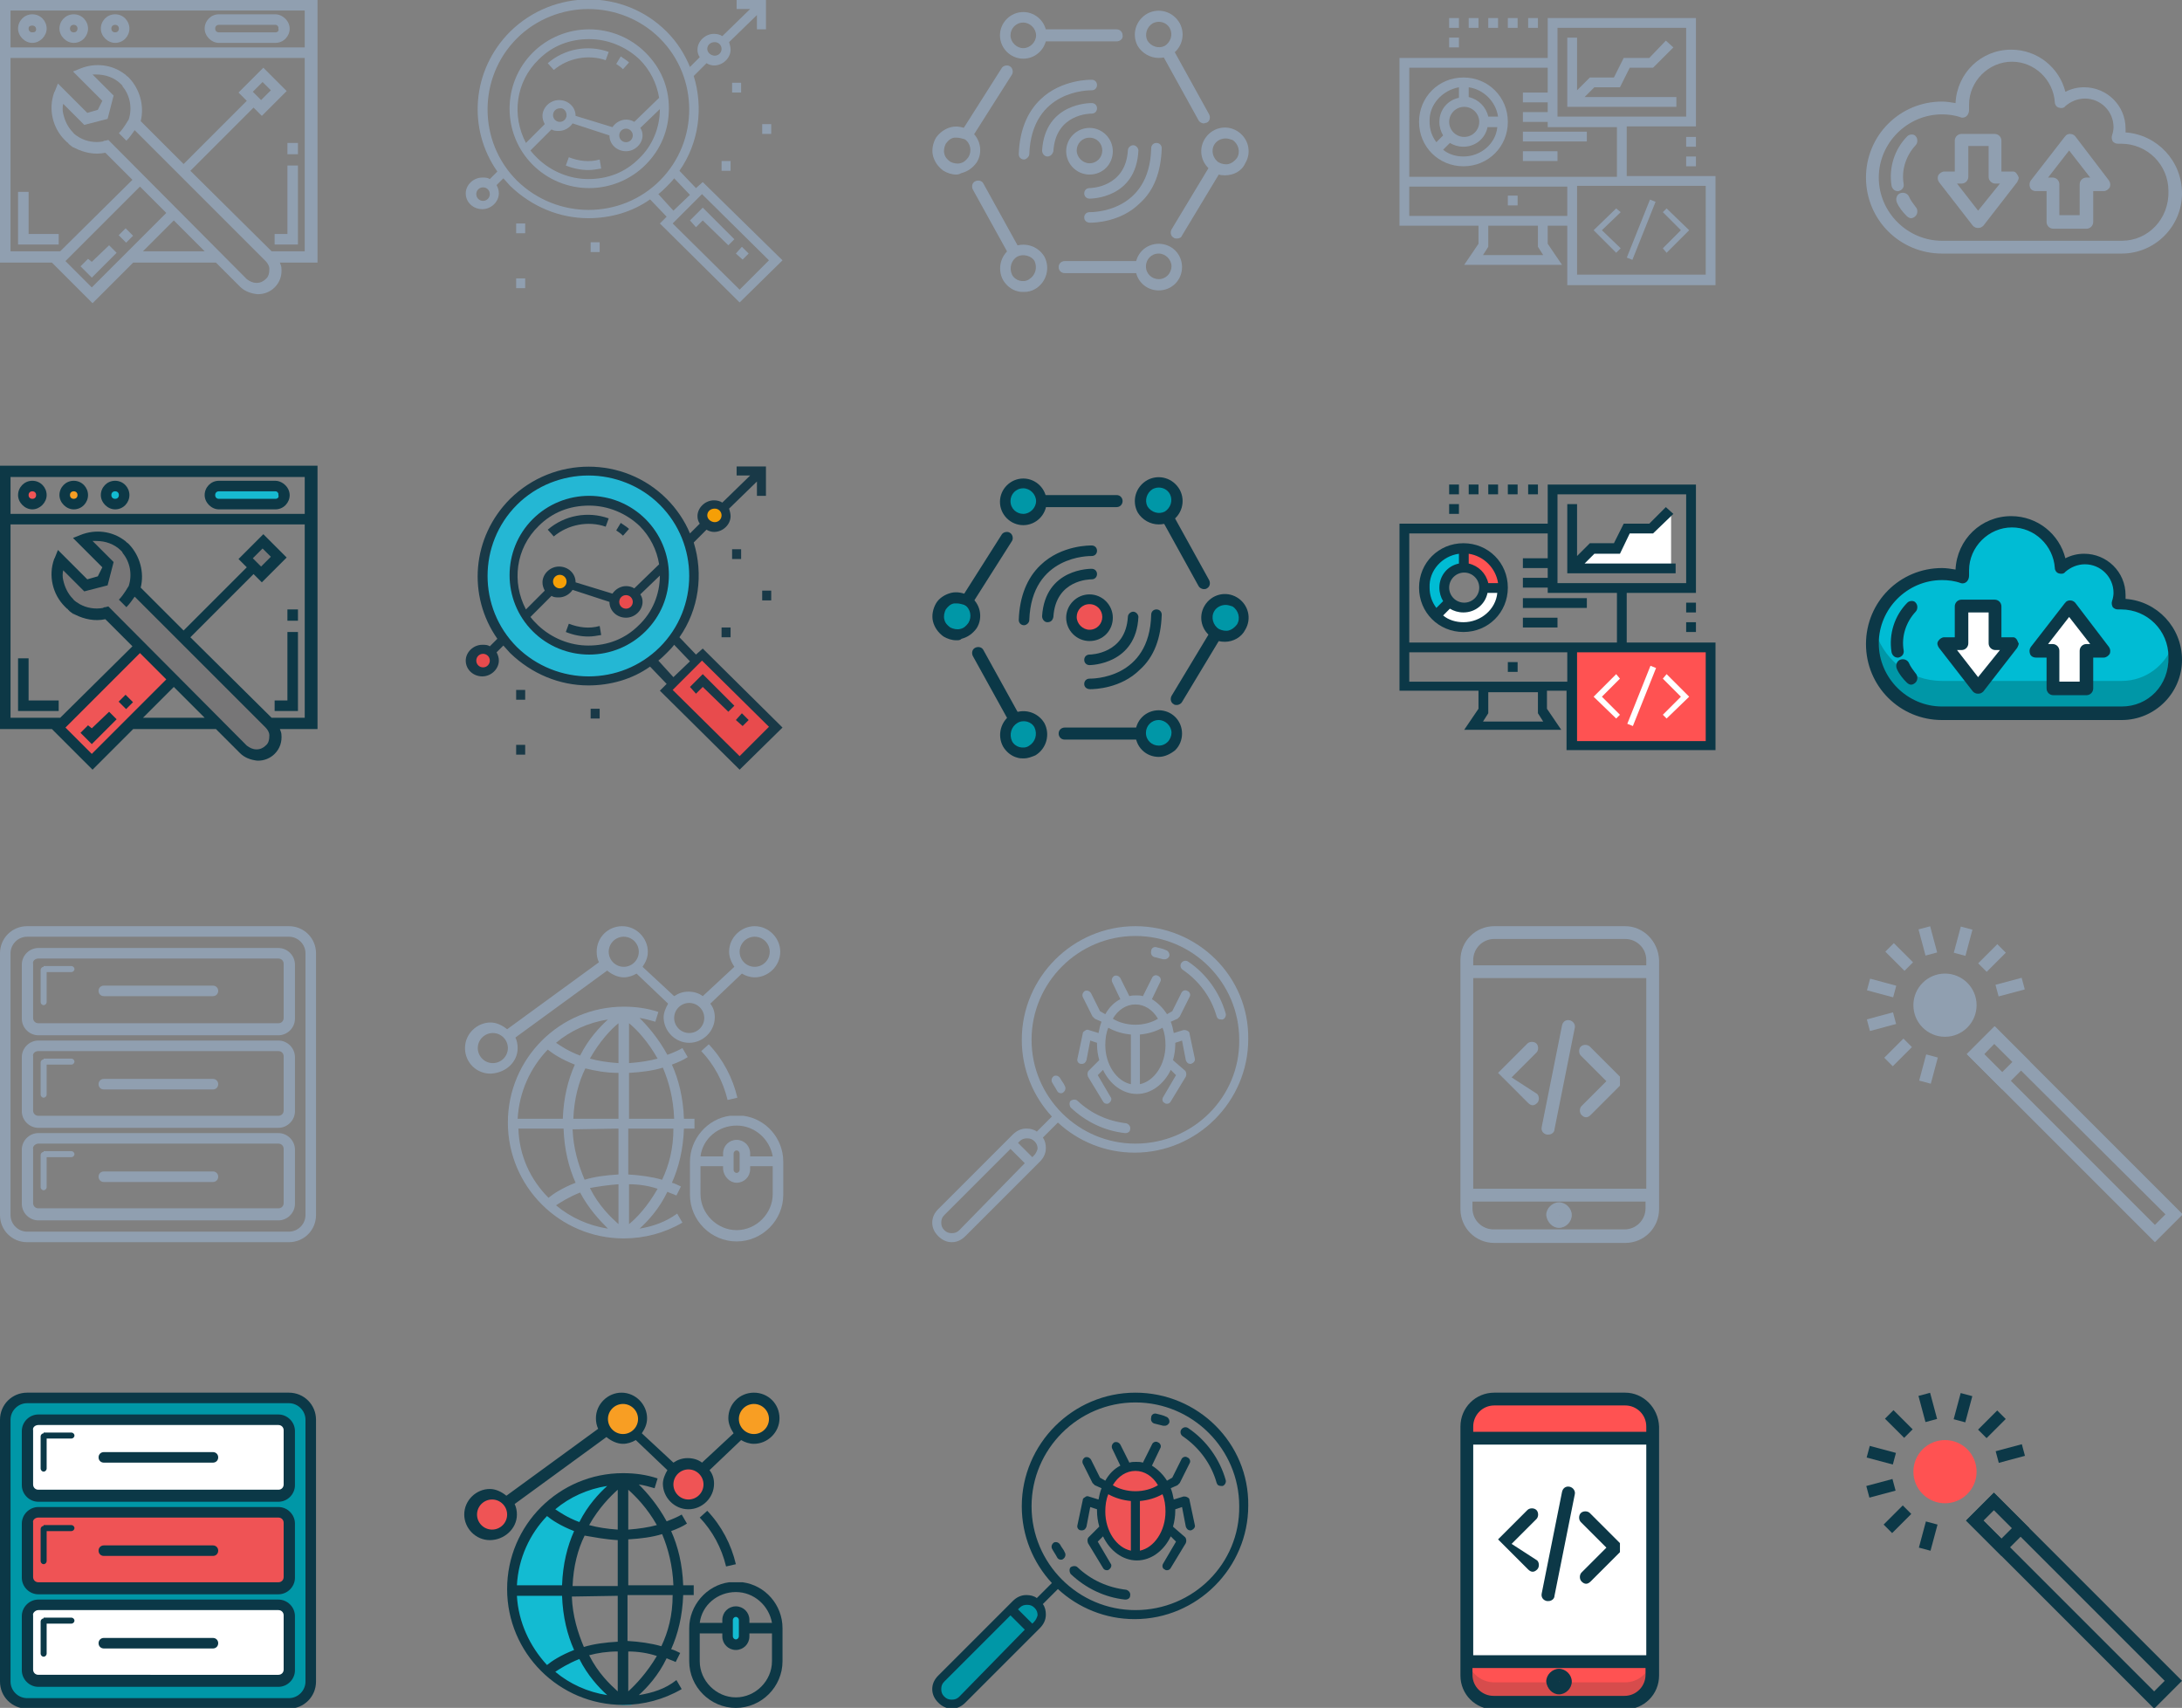 <?xml version="1.0" encoding="utf-8"?>
<!-- Generator: Adobe Illustrator 21.0.0, SVG Export Plug-In . SVG Version: 6.00 Build 0)  -->
<svg version="1.1" id="Слой_1" xmlns="http://www.w3.org/2000/svg" xmlns:xlink="http://www.w3.org/1999/xlink" x="0px" y="0px"
	 viewBox="0 0 290 227" style="enable-background:new 0 0 290 227;" xml:space="preserve">
<rect x="0" y="0" width="290" height="227" fill="#808080" stroke="none"/>
<style type="text/css">
	.st0{fill:#909FB0;}
	.st1{fill:#777677;}
	.st2{fill:#EF5556;}
	.st3{fill:#F89E23;}
	.st4{fill:#13BBD2;}
	.st5{fill:#17BAD1;}
	.st6{fill:#0D3846;}
	.st7{fill:#24B7D4;}
	.st8{fill:#E84B4D;}
	.st9{fill:#F59F06;}
	.st10{fill:#193947;}
	.st11{fill:#0097A7;}
	.st12{fill:#0B3847;}
	.st13{fill:#EF5355;}
	.st14{fill:#FFFFFF;}
	.st15{fill:#00BCD4;}
	.st16{fill:#FF5252;}
	.st17{fill:#0C3847;}
	.st18{fill:none;stroke:#000000;stroke-width:20;stroke-linecap:round;stroke-linejoin:round;stroke-miterlimit:10;}
	.st19{fill:#EF5455;}
	.st20{fill:#D64C4C;}
</style>
<g>
	<g>
		<rect x="38.2" y="19" class="st0" width="1.4" height="1.5"/>
		<polygon class="st0" points="39.6,22 38.2,22 38.2,31.1 36.5,31.1 36.5,32.5 39.6,32.5 		"/>
		<polygon class="st0" points="7.8,32.5 7.8,31.1 3.8,31.1 3.8,25.5 2.4,25.5 2.4,32.5 		"/>
		<g>
			<path class="st0" d="M33.6,12.2l1.3-1.3L36,12l-1.3,1.3L33.6,12.2z M40.6,33.4h-4.5L25.3,22.7l8.4-8.4l1.1,1.1l3.3-3.3l-3.1-3.1
				l-3.3,3.3l1.1,1.1c-2.7,2.7-6.9,6.9-8.4,8.4l-5.7-5.7c0.5-2-0.1-4.2-1.5-5.7c-0.1-0.1-0.1-0.1-0.2-0.2c-0.2-0.1-0.3-0.3-0.5-0.4
				c-1.6-1.2-3.8-1.5-5.8-0.7l-1,0.4l3.9,3.9L13,14.6L11.6,15l-3.9-3.9l-0.4,1c0,0.1-0.1,0.1-0.1,0.2C6.4,14.5,7,17,8.6,18.6
				c0.1,0.1,0.2,0.2,0.3,0.3C9,18.9,9,19,9.1,19.1c0,0,0.1,0,0.1,0.1c0.1,0.1,0.3,0.2,0.4,0.3c0,0,0.1,0,0.1,0.1c0,0,0,0,0.1,0
				c0,0,0,0,0,0c0.1,0,0.1,0.1,0.2,0.1c1.2,0.6,2.6,0.9,4,0.6l3.6,3.6L8,33.4H1.4V7.7h39.1V33.4z M35.3,37.1
				c-0.3,0.3-0.7,0.5-1.2,0.5c-0.5,0-0.9-0.2-1.3-0.5L14.4,18.6L14,18.7c-0.1,0-0.2,0-0.3,0.1c-1.1,0.2-2.2,0-3.1-0.5
				c-0.3-0.2-0.7-0.4-0.9-0.7c-0.7-0.7-1.1-1.6-1.3-2.5c-0.1-0.4-0.1-0.9,0-1.3l2.8,2.8l3.1-0.8l0.8-3.1l-2.8-2.8c0.1,0,0.1,0,0.2,0
				c0.1,0,0.2,0,0.3,0c1.2,0,2.4,0.4,3.3,1.3c0.1,0.1,0.2,0.2,0.2,0.3c1,1.2,1.3,2.9,0.8,4.4C17,16,16.5,17,15.8,17.7l1,1
				c0.5-0.5,0.8-1,1.1-1.4l5.9,5.9l11.5,11.5c0,0,0,0,0,0l0,0c0.3,0.3,0.5,0.7,0.5,1C35.8,36.3,35.7,36.8,35.3,37.1 M19,33.4
				l4.1-4.1l4.1,4.1H19z M8.7,34.7l9.9-9.9l3.5,3.5l-4.9,4.9l-5,5L8.7,34.7z M1.4,1.4h39.1v4.9H1.4V1.4z M0-0.1v7.8v27.2h6.9
				l5.4,5.4l5.4-5.4h11l3.2,3.2c0.6,0.6,1.4,0.9,2.3,1c0,0,0,0,0.1,0c0.8,0,1.6-0.3,2.2-0.9c0.7-0.7,1-1.6,0.9-2.6
				c0-0.2-0.1-0.4-0.2-0.7h5V7.7v-7.8H0z"/>
			<path class="st0" d="M4.3,4.3C4,4.3,3.8,4.1,3.8,3.8S4,3.4,4.3,3.4s0.5,0.2,0.5,0.5S4.6,4.3,4.3,4.3 M4.3,1.9
				c-1.1,0-1.9,0.9-1.9,1.9s0.9,1.9,1.9,1.9s1.9-0.9,1.9-1.9S5.4,1.9,4.3,1.9"/>
			<path class="st0" d="M9.8,4.3c-0.3,0-0.5-0.2-0.5-0.5s0.2-0.5,0.5-0.5c0.3,0,0.5,0.2,0.5,0.5S10.1,4.3,9.8,4.3 M9.8,1.9
				c-1.1,0-1.9,0.9-1.9,1.9s0.9,1.9,1.9,1.9c1.1,0,1.9-0.9,1.9-1.9S10.9,1.9,9.8,1.9"/>
			<path class="st0" d="M15.3,4.3c-0.3,0-0.5-0.2-0.5-0.5s0.2-0.5,0.5-0.5c0.3,0,0.5,0.2,0.5,0.5S15.6,4.3,15.3,4.3 M15.3,1.9
				c-1.1,0-1.9,0.9-1.9,1.9s0.9,1.9,1.9,1.9c1.1,0,1.9-0.9,1.9-1.9S16.4,1.9,15.3,1.9"/>
			<path class="st0" d="M36.6,4.3h-7.5c-0.3,0-0.5-0.2-0.5-0.5s0.2-0.5,0.5-0.5h7.5c0.2,0,0.3,0.1,0.4,0.3c0,0.1,0,0.1,0,0.2
				C37.1,4.1,36.9,4.3,36.6,4.3 M36.6,1.9h-7.5c-1.1,0-1.9,0.9-1.9,1.9s0.9,1.9,1.9,1.9h7.5c1.1,0,1.9-0.9,1.9-1.9
				c0-0.3-0.1-0.6-0.2-0.8C38,2.4,37.3,1.9,36.6,1.9"/>
		</g>
		
			<rect x="16.1" y="30.6" transform="matrix(0.707 -0.707 0.707 0.707 -17.241 21.012)" class="st0" width="1.3" height="1.4"/>
		<polygon class="st0" points="12.2,34.8 11.7,34.4 10.7,35.4 12.2,36.9 15.5,33.6 14.5,32.6 		"/>
	</g>
</g>
<g>
	<path class="st1" d="M36.1,100c-1,1-2.6,0.9-3.5-0.1L14.2,81.7c-0.1,0-3.3,0.5-5.3-1.9c-1.9-2.3-1.1-5-1.1-5.3
		c1.2,1.2,2.5,2.4,3.7,3.6c0.6-0.4,1.2-0.7,1.8-1.1c0.3-0.5,0.7-1.1,1-1.6c-0.9-1.3-1.8-2.7-2.7-4c2.3-0.2,4.4,0.9,5.5,2.7
		c1.2,2,0.6,4.2,0.5,4.6c6.1,6,12.3,11.9,18.4,17.9C37.1,97.5,37.1,99.1,36.1,100z"/>
	<circle class="st2" cx="4.3" cy="65.9" r="1"/>
	<circle class="st3" cx="9.8" cy="65.9" r="1"/>
	<circle class="st4" cx="15.3" cy="65.9" r="1"/>
	<path class="st5" d="M36.9,66.9h-8c-0.4,0-0.8-0.4-0.8-0.8v-0.4c0-0.4,0.4-0.8,0.8-0.8h8c0.4,0,0.8,0.4,0.8,0.8v0.4
		C37.7,66.6,37.3,66.9,36.9,66.9z"/>
	<rect x="33.8" y="72.7" transform="matrix(0.707 0.707 -0.707 0.707 62.585 -2.934)" class="st1" width="2" height="2.8"/>
	
		<rect x="12.6" y="86.3" transform="matrix(0.707 0.707 -0.707 0.707 70.69 16.543)" class="st2" width="5.6" height="14.5"/>
	<g>
		<rect x="38.2" y="81" class="st6" width="1.4" height="1.5"/>
		<polygon class="st6" points="39.6,84 38.2,84 38.2,93.1 36.5,93.1 36.5,94.5 39.6,94.5 		"/>
		<polygon class="st6" points="7.8,94.5 7.8,93.1 3.8,93.1 3.8,87.5 2.4,87.5 2.4,94.5 		"/>
		<g>
			<path class="st6" d="M33.6,74.2l1.3-1.3L36,74l-1.3,1.3L33.6,74.2z M40.6,95.4h-4.5L25.3,84.7l8.4-8.4l1.1,1.1l3.3-3.3l-3.1-3.1
				l-3.3,3.3l1.1,1.1c-2.7,2.7-6.9,6.9-8.4,8.4l-5.7-5.7c0.5-2-0.1-4.2-1.5-5.7c-0.1-0.1-0.1-0.1-0.2-0.2c-0.2-0.1-0.3-0.3-0.5-0.4
				c-1.6-1.2-3.8-1.5-5.8-0.7l-1,0.4l3.9,3.9L13,76.6L11.6,77l-3.9-3.9l-0.4,1c0,0.1-0.1,0.1-0.1,0.2C6.4,76.5,7,79,8.6,80.6
				c0.1,0.1,0.2,0.2,0.3,0.3C9,80.9,9,81,9.1,81.1c0,0,0.1,0,0.1,0.1c0.1,0.1,0.3,0.2,0.4,0.3c0,0,0.1,0,0.1,0.1c0,0,0,0,0.1,0
				c0,0,0,0,0,0c0.1,0,0.1,0.1,0.2,0.1c1.2,0.6,2.6,0.9,4,0.6l3.6,3.6L8,95.4H1.4V69.7h39.1V95.4z M35.3,99.1
				c-0.3,0.3-0.7,0.5-1.2,0.5c-0.5,0-0.9-0.2-1.3-0.5L14.4,80.6L14,80.7c-0.1,0-0.2,0-0.3,0.1c-1.1,0.2-2.2,0-3.1-0.5
				c-0.3-0.2-0.7-0.4-0.9-0.7c-0.7-0.7-1.1-1.6-1.3-2.5c-0.1-0.4-0.1-0.9,0-1.3l2.8,2.8l3.1-0.8l0.8-3.1l-2.8-2.8c0.1,0,0.1,0,0.2,0
				c0.1,0,0.2,0,0.3,0c1.2,0,2.4,0.4,3.3,1.3c0.1,0.1,0.2,0.2,0.2,0.3c1,1.2,1.3,2.9,0.8,4.4C17,78,16.5,79,15.8,79.7l1,1
				c0.5-0.5,0.8-1,1.1-1.4l5.9,5.9l11.5,11.5c0,0,0,0,0,0l0,0c0.3,0.3,0.5,0.7,0.5,1C35.8,98.3,35.7,98.8,35.3,99.1 M19,95.4
				l4.1-4.1l4.1,4.1H19z M8.7,96.7l9.9-9.9l3.5,3.5l-4.9,4.9l-5,5L8.7,96.7z M1.4,63.4h39.1v4.9H1.4V63.4z M0,61.9v7.8v27.2h6.9
				l5.4,5.4l5.4-5.4h11l3.2,3.2c0.6,0.6,1.4,0.9,2.3,1c0,0,0,0,0.1,0c0.8,0,1.6-0.3,2.2-0.9c0.7-0.7,1-1.6,0.9-2.6
				c0-0.2-0.1-0.4-0.2-0.7h5V69.7v-7.8H0z"/>
			<path class="st6" d="M4.3,66.3c-0.3,0-0.5-0.2-0.5-0.5s0.2-0.5,0.5-0.5s0.5,0.2,0.5,0.5S4.6,66.3,4.3,66.3 M4.3,63.9
				c-1.1,0-1.9,0.9-1.9,1.9s0.9,1.9,1.9,1.9s1.9-0.9,1.9-1.9S5.4,63.9,4.3,63.9"/>
			<path class="st6" d="M9.8,66.3c-0.3,0-0.5-0.2-0.5-0.5s0.2-0.5,0.5-0.5c0.3,0,0.5,0.2,0.5,0.5S10.1,66.3,9.8,66.3 M9.8,63.9
				c-1.1,0-1.9,0.9-1.9,1.9s0.9,1.9,1.9,1.9c1.1,0,1.9-0.9,1.9-1.9S10.9,63.9,9.8,63.9"/>
			<path class="st6" d="M15.3,66.3c-0.3,0-0.5-0.2-0.5-0.5s0.2-0.5,0.5-0.5c0.3,0,0.5,0.2,0.5,0.5S15.6,66.3,15.3,66.3 M15.3,63.9
				c-1.1,0-1.9,0.9-1.9,1.9s0.9,1.9,1.9,1.9c1.1,0,1.9-0.9,1.9-1.9S16.4,63.9,15.3,63.9"/>
			<path class="st6" d="M36.6,66.3h-7.5c-0.3,0-0.5-0.2-0.5-0.5s0.2-0.5,0.5-0.5h7.5c0.2,0,0.3,0.1,0.4,0.3c0,0.1,0,0.1,0,0.2
				C37.1,66.1,36.9,66.3,36.6,66.3 M36.6,63.9h-7.5c-1.1,0-1.9,0.9-1.9,1.9s0.9,1.9,1.9,1.9h7.5c1.1,0,1.9-0.9,1.9-1.9
				c0-0.3-0.1-0.6-0.2-0.8C38,64.4,37.3,63.9,36.6,63.9"/>
		</g>
		
			<rect x="16.1" y="92.6" transform="matrix(0.707 -0.707 0.707 0.707 -61.082 39.172)" class="st6" width="1.3" height="1.4"/>
		<polygon class="st6" points="12.2,96.8 11.7,96.4 10.7,97.4 12.2,98.9 15.5,95.6 14.5,94.6 		"/>
	</g>
</g>
<g>
	<g>
		<g>
			<path class="st0" d="M84.9,21.1c-1.8,1.8-4.1,2.7-6.7,2.7c-2.5,0-4.9-1-6.7-2.7c-0.4-0.4-0.7-0.7-1-1.1l2.8-2.8
				c0.3,0.2,0.6,0.2,1,0.2c0.7,0,1.4-0.4,1.8-1L81,18c0,0,0,0,0,0c0,1.2,1,2.1,2.2,2.1c1.2,0,2.2-1,2.2-2.1c0-0.4-0.1-0.7-0.3-1
				l2.6-2.5C87.7,17,86.7,19.4,84.9,21.1 M75.3,15.3c0,0.5-0.4,0.9-0.9,0.9c-0.5,0-0.9-0.4-0.9-0.9c0-0.5,0.4-0.9,0.9-0.9
				C74.9,14.3,75.3,14.8,75.3,15.3 M84.1,18c0,0.5-0.4,0.9-0.9,0.9c-0.5,0-0.9-0.4-0.9-0.9c0-0.5,0.4-0.9,0.9-0.9
				C83.7,17.1,84.1,17.5,84.1,18 M71.6,7.9c1.8-1.8,4.1-2.7,6.7-2.7c2.5,0,4.9,1,6.7,2.7c1.4,1.4,2.3,3.2,2.6,5.1l-3.3,3.2
				c-0.3-0.2-0.7-0.3-1.1-0.3c-0.7,0-1.4,0.4-1.8,1l-4.9-1.5c0,0,0,0,0,0c0-1.2-1-2.1-2.2-2.1s-2.2,1-2.2,2.1c0,0.4,0.1,0.7,0.3,1.1
				L69.9,19C68,15.4,68.5,10.9,71.6,7.9 M85.8,7c-2-2-4.7-3.1-7.5-3.1c-2.8,0-5.5,1.1-7.5,3.1c-4.1,4.1-4.1,10.8,0,14.9
				c2,2,4.7,3.1,7.5,3.1c2.8,0,5.5-1.1,7.5-3.1s3.1-4.6,3.1-7.5S87.8,9,85.8,7"/>
			<path class="st0" d="M80.5,8l0.4-1.1c-2.8-1-5.9-0.4-8.1,1.5l0.8,0.9C75.5,7.7,78.2,7.2,80.5,8"/>
			<path class="st0" d="M83.6,8.3c-0.3-0.3-0.7-0.5-1.1-0.8l-0.6,1c0.3,0.2,0.6,0.4,0.9,0.7L83.6,8.3z"/>
			<path class="st0" d="M75.6,20.9L75.2,22c1,0.4,2,0.6,3,0.6c0.6,0,1.1-0.1,1.7-0.2l-0.2-1.2C78.3,21.6,76.9,21.4,75.6,20.9"/>
			<path class="st0" d="M98.3,38.5l-8.9-8.8l3.9-3.9l8.9,8.8L98.3,38.5z M87.5,25.8c0.4-0.3,0.8-0.7,1.1-1c0.4-0.4,0.7-0.7,1-1.1
				l2.1,2.2L89.5,28L87.5,25.8z M68.7,24c-5.2-5.2-5.2-13.7,0-18.9c2.6-2.6,6.1-3.9,9.5-3.9c3.4,0,6.9,1.3,9.5,3.9
				c5.2,5.2,5.2,13.7,0,18.9C82.5,29.2,74,29.2,68.7,24 M64.2,26.7c-0.5,0-0.9-0.4-0.9-0.9c0-0.5,0.4-0.9,0.9-0.9
				c0.5,0,0.9,0.4,0.9,0.9C65.1,26.3,64.7,26.7,64.2,26.7 M95,5.6c0.5,0,0.9,0.4,0.9,0.9c0,0.5-0.4,0.9-0.9,0.9S94,7,94,6.5
				C94,6,94.4,5.6,95,5.6 M93.4,24.2L92.5,25l-2.2-2.3c2.6-3.7,3.2-8.4,1.9-12.6l1.7-1.7c0.3,0.2,0.7,0.3,1,0.3c1.2,0,2.2-1,2.2-2.1
				c0-0.3-0.1-0.7-0.2-1l3.7-3.6v1.9h1.2v-3.9h-3.9v1.2h1.8l-3.7,3.6c-0.3-0.2-0.7-0.3-1.1-0.3c-1.2,0-2.2,1-2.2,2.1
				c0,0.4,0.1,0.7,0.3,1l-1.3,1.3C91,7.2,90,5.6,88.6,4.2c-5.7-5.7-15-5.7-20.8,0c-5.1,5.1-5.7,12.9-1.7,18.6l-1,1
				c-0.3-0.2-0.6-0.2-1-0.2c-1.2,0-2.2,1-2.2,2.1c0,1.2,1,2.1,2.2,2.1c1.2,0,2.2-1,2.2-2.1c0-0.4-0.1-0.7-0.3-1.1l0.9-0.9
				c0.3,0.3,0.6,0.7,0.9,1c2.9,2.8,6.6,4.3,10.4,4.3c2.9,0,5.8-0.8,8.2-2.5l2.2,2.3l-0.9,0.9l10.6,10.5l5.7-5.6L93.4,24.2z"/>
		</g>
		<polygon class="st0" points="91.7,29.3 92.5,30.2 93.4,29.3 96.8,32.6 97.6,31.8 93.4,27.6 		"/>
		<polygon class="st0" points="97.8,33.7 98.6,32.8 99.5,33.7 98.7,34.5 		"/>
		<rect x="68.6" y="29.7" class="st0" width="1.2" height="1.3"/>
		<rect x="68.6" y="37" class="st0" width="1.2" height="1.3"/>
		<rect x="78.5" y="32.2" class="st0" width="1.2" height="1.3"/>
		<rect x="95.9" y="21.4" class="st0" width="1.2" height="1.3"/>
		<rect x="97.3" y="11" class="st0" width="1.2" height="1.3"/>
		<rect x="101.3" y="16.5" class="st0" width="1.2" height="1.3"/>
	</g>
</g>
<g>
	<path class="st7" d="M78.2,86.7c-5.5,0-10-4.5-10-10c0-5.5,4.5-10,10-10c5.5,0,10,4.5,10,10C88.2,82.2,83.7,86.7,78.2,86.7
		 M78.2,62.5c-7.8,0-14.2,6.4-14.2,14.2c0,7.8,6.4,14.2,14.2,14.2s14.2-6.4,14.2-14.2C92.4,68.8,86,62.5,78.2,62.5"/>
	<path class="st8" d="M65.9,87.9c0,1-0.8,1.7-1.7,1.7c-1,0-1.7-0.8-1.7-1.7c0-1,0.8-1.7,1.7-1.7C65.1,86.1,65.9,86.9,65.9,87.9"/>
	<path class="st9" d="M76.1,77.3c0,1-0.8,1.7-1.7,1.7c-1,0-1.7-0.8-1.7-1.7s0.8-1.7,1.7-1.7C75.3,75.6,76.1,76.3,76.1,77.3"/>
	<path class="st8" d="M84.8,80.1c0,1-0.8,1.7-1.7,1.7c-1,0-1.7-0.8-1.7-1.7c0-1,0.8-1.7,1.7-1.7C84.1,78.3,84.8,79.1,84.8,80.1"/>
	<path class="st9" d="M96.8,68.5c0,1-0.8,1.7-1.7,1.7c-1,0-1.7-0.8-1.7-1.7c0-1,0.8-1.7,1.7-1.7C96,66.8,96.8,67.6,96.8,68.5"/>
</g>
<polygon class="st8" points="88.5,92.1 98.2,101.1 103.1,96.5 93.4,87.4 "/>
<g>
	<path class="st10" d="M85.8,69c-2-2-4.7-3.1-7.5-3.1c-2.8,0-5.5,1.1-7.5,3.1c-4.1,4.1-4.1,10.8,0,14.9c2,2,4.7,3.1,7.5,3.1
		c2.8,0,5.5-1.1,7.5-3.1s3.1-4.6,3.1-7.5C88.9,73.7,87.8,71,85.8,69 M71.6,69.9c1.8-1.8,4.1-2.7,6.7-2.7c2.5,0,4.9,1,6.7,2.7
		c1.4,1.4,2.3,3.2,2.6,5.1l-3.3,3.2c-0.3-0.2-0.7-0.3-1.1-0.3c-0.7,0-1.4,0.4-1.8,1l-4.9-1.5c0,0,0,0,0,0c0-1.2-1-2.1-2.2-2.1
		s-2.2,1-2.2,2.1c0,0.4,0.1,0.7,0.3,1.1L69.9,81C68,77.4,68.5,72.9,71.6,69.9 M84.1,80c0,0.5-0.4,0.9-0.9,0.9
		c-0.5,0-0.9-0.4-0.9-0.9c0-0.5,0.4-0.9,0.9-0.9C83.7,79.1,84.1,79.5,84.1,80 M75.3,77.3c0,0.5-0.4,0.9-0.9,0.9s-0.9-0.4-0.9-0.9
		c0-0.5,0.4-0.9,0.9-0.9S75.3,76.8,75.3,77.3 M84.9,83.1c-1.8,1.8-4.1,2.7-6.7,2.7c-2.5,0-4.9-1-6.7-2.7c-0.4-0.4-0.7-0.7-1-1.1
		l2.8-2.8c0.3,0.2,0.6,0.2,1,0.2c0.7,0,1.4-0.4,1.8-1L81,80c0,0,0,0,0,0c0,1.2,1,2.1,2.2,2.1c1.2,0,2.2-1,2.2-2.1
		c0-0.4-0.1-0.7-0.3-1l2.6-2.5C87.7,79,86.7,81.4,84.9,83.1"/>
	<path class="st10" d="M80.5,70l0.4-1.1c-2.8-1-5.9-0.4-8.1,1.5l0.8,0.9C75.5,69.7,78.2,69.2,80.5,70"/>
	<path class="st10" d="M83.6,70.3c-0.3-0.3-0.7-0.5-1.1-0.8l-0.6,1c0.3,0.2,0.6,0.4,0.9,0.7L83.6,70.3z"/>
	<path class="st10" d="M75.6,82.9L75.2,84c1,0.4,2,0.6,3,0.6c0.6,0,1.1-0.1,1.7-0.2l-0.2-1.2C78.3,83.6,76.9,83.4,75.6,82.9"/>
	<path class="st10" d="M93.4,86.2L92.5,87l-2.2-2.3c2.6-3.7,3.2-8.4,1.9-12.6l1.7-1.7c0.3,0.2,0.7,0.3,1,0.3c1.2,0,2.2-1,2.2-2.1
		c0-0.3-0.1-0.7-0.2-1l3.7-3.6v1.9h1.2v-3.9h-3.9v1.2h1.8l-3.7,3.6c-0.3-0.2-0.7-0.3-1.1-0.3c-1.2,0-2.2,1-2.2,2.1
		c0,0.4,0.1,0.7,0.3,1l-1.3,1.3c-0.7-1.7-1.8-3.3-3.1-4.6c-5.7-5.7-15-5.7-20.8,0c-5.1,5.1-5.7,12.9-1.7,18.6l-1,1
		c-0.3-0.2-0.6-0.2-1-0.2c-1.2,0-2.2,1-2.2,2.1c0,1.2,1,2.1,2.2,2.1c1.2,0,2.2-1,2.2-2.1c0-0.4-0.1-0.7-0.3-1.1l0.9-0.9
		c0.3,0.3,0.6,0.7,0.9,1c2.9,2.8,6.6,4.3,10.4,4.3c2.9,0,5.8-0.8,8.2-2.5l2.2,2.3l-0.9,0.9l10.6,10.5l5.7-5.6L93.4,86.2z M95,67.6
		c0.5,0,0.9,0.4,0.9,0.9c0,0.5-0.4,0.9-0.9,0.9S94,69,94,68.5C94,68,94.4,67.6,95,67.6 M64.2,88.7c-0.5,0-0.9-0.4-0.9-0.9
		c0-0.5,0.4-0.9,0.9-0.9c0.5,0,0.9,0.4,0.9,0.9C65.1,88.3,64.7,88.7,64.2,88.7 M68.7,86c-5.2-5.2-5.2-13.7,0-18.9
		c2.6-2.6,6.1-3.9,9.5-3.9c3.4,0,6.9,1.3,9.5,3.9c5.2,5.2,5.2,13.7,0,18.9C82.5,91.2,74,91.2,68.7,86 M87.5,87.8
		c0.4-0.3,0.8-0.7,1.1-1c0.4-0.4,0.7-0.7,1-1.1l2.1,2.2L89.5,90L87.5,87.8z M98.3,100.5l-8.9-8.8l3.9-3.9l8.9,8.8L98.3,100.5z"/>
</g>
<polygon class="st10" points="91.7,91.3 92.5,92.2 93.4,91.3 96.8,94.6 97.6,93.8 93.4,89.6 "/>
<polygon class="st10" points="97.8,95.7 98.6,94.8 99.5,95.7 98.7,96.5 "/>
<rect x="68.6" y="91.7" class="st10" width="1.2" height="1.3"/>
<rect x="68.6" y="99" class="st10" width="1.2" height="1.3"/>
<rect x="78.5" y="94.2" class="st10" width="1.2" height="1.3"/>
<rect x="95.9" y="83.4" class="st10" width="1.2" height="1.3"/>
<rect x="97.3" y="73" class="st10" width="1.2" height="1.3"/>
<rect x="101.3" y="78.5" class="st10" width="1.2" height="1.3"/>
<g>
	<path class="st0" d="M136,7.8c-1.7,0-3.1-1.4-3.1-3.1s1.4-3.1,3.1-3.1s3.1,1.4,3.1,3.1S137.7,7.8,136,7.8z M136,3
		c-1,0-1.7,0.8-1.7,1.7s0.8,1.7,1.7,1.7s1.7-0.8,1.7-1.7S136.9,3,136,3z"/>
	<path class="st0" d="M148.4,5.5h-9.7c-0.5,0-0.8-0.4-0.8-0.8c0-0.5,0.4-0.8,0.8-0.8h9.7c0.5,0,0.8,0.4,0.8,0.8
		C149.3,5.1,148.9,5.5,148.4,5.5z"/>
</g>
<path class="st0" d="M144.8,23.2c-1.7,0-3.1-1.4-3.1-3.1s1.4-3.1,3.1-3.1s3.1,1.4,3.1,3.1S146.6,23.2,144.8,23.2z M144.8,18.3
	c-1,0-1.7,0.8-1.7,1.7s0.8,1.7,1.7,1.7c1,0,1.7-0.8,1.7-1.7S145.8,18.3,144.8,18.3z"/>
<g>
	<path class="st0" d="M154,7.7c-1.1,0-2.2-0.6-2.8-1.6c-0.8-1.5-0.3-3.4,1.3-4.3c1.5-0.8,3.4-0.3,4.3,1.3c0.8,1.5,0.3,3.4-1.3,4.3
		l0,0C155,7.6,154.5,7.7,154,7.7z M154,2.9c-0.3,0-0.6,0.1-0.8,0.2c-0.8,0.5-1.1,1.5-0.7,2.3c0.5,0.8,1.5,1.1,2.3,0.7l0,0
		c0.8-0.5,1.1-1.5,0.7-2.3C155.2,3.2,154.6,2.9,154,2.9z"/>
	<path class="st0" d="M160,16.4c-0.3,0-0.6-0.2-0.7-0.4l-4.7-8.5c-0.2-0.4-0.1-0.9,0.3-1.1c0.4-0.2,0.9-0.1,1.1,0.3l4.7,8.5
		c0.2,0.4,0.1,0.9-0.3,1.1C160.3,16.3,160.1,16.4,160,16.4z"/>
</g>
<g>
	<path class="st0" d="M162.8,23.3c-0.6,0-1.1-0.1-1.6-0.5c-1.5-0.9-2-2.8-1.1-4.3c0.9-1.5,2.8-2,4.3-1.1c1.5,0.9,2,2.8,1.1,4.3
		C165,22.8,163.9,23.3,162.8,23.3z M162.9,18.4c-0.6,0-1.2,0.3-1.5,0.8c-0.5,0.8-0.2,1.9,0.6,2.4c0.4,0.2,0.9,0.3,1.3,0.2
		c0.4-0.1,0.8-0.4,1.1-0.8c0.5-0.8,0.2-1.9-0.6-2.4C163.5,18.5,163.2,18.4,162.9,18.4z"/>
	<path class="st0" d="M156.4,31.7c-0.1,0-0.3,0-0.4-0.1c-0.4-0.2-0.5-0.7-0.3-1.1l5-8.3c0.2-0.4,0.7-0.5,1.1-0.3
		c0.4,0.2,0.5,0.7,0.3,1.1l-5,8.3C157,31.6,156.7,31.7,156.4,31.7z"/>
</g>
<g>
	<path class="st0" d="M154,38.6c-0.8,0-1.6-0.3-2.2-0.9c-0.6-0.6-0.9-1.4-0.9-2.2c0-0.8,0.3-1.6,0.9-2.2c0.6-0.6,1.4-0.9,2.2-0.9h0
		c0.8,0,1.6,0.3,2.2,0.9c0.6,0.6,0.9,1.4,0.9,2.2c0,0.8-0.3,1.6-0.9,2.2C155.6,38.3,154.8,38.6,154,38.6L154,38.6z M154,33.7
		L154,33.7c-1,0-1.7,0.8-1.7,1.7c0,1,0.8,1.7,1.7,1.7h0c0.5,0,0.9-0.2,1.2-0.5c0.3-0.3,0.5-0.8,0.5-1.2
		C155.7,34.5,154.9,33.7,154,33.7z"/>
	<path class="st0" d="M141.5,36.3c-0.5,0-0.8-0.4-0.8-0.8c0-0.5,0.4-0.8,0.8-0.8l9.7,0c0.5,0,0.8,0.4,0.8,0.8c0,0.5-0.4,0.8-0.8,0.8
		L141.5,36.3z"/>
</g>
<g>
	<path class="st0" d="M136.1,38.8c-0.3,0-0.6,0-0.9-0.1c-0.8-0.2-1.5-0.8-1.9-1.5c-0.8-1.5-0.3-3.4,1.2-4.3l0,0
		c1.5-0.8,3.4-0.3,4.3,1.2c0.8,1.5,0.3,3.4-1.2,4.3C137.1,38.7,136.6,38.8,136.1,38.8z M135.2,34.1c-0.8,0.5-1.1,1.5-0.7,2.4
		c0.2,0.4,0.6,0.7,1,0.8c0.4,0.1,0.9,0.1,1.3-0.2c0.8-0.5,1.1-1.5,0.7-2.4C137.1,34,136,33.7,135.2,34.1L135.2,34.1z"/>
	<path class="st0" d="M134.7,34.1c-0.3,0-0.6-0.2-0.7-0.4l-4.7-8.5c-0.2-0.4-0.1-0.9,0.3-1.1c0.4-0.2,0.9-0.1,1.1,0.3l4.7,8.5
		c0.2,0.4,0.1,0.9-0.3,1.1C134.9,34.1,134.8,34.1,134.7,34.1z"/>
</g>
<g>
	<path class="st0" d="M127.1,23.2c-0.6,0-1.2-0.2-1.7-0.5c-0.7-0.5-1.2-1.2-1.4-2c-0.2-0.8,0-1.7,0.4-2.4c0.5-0.7,1.2-1.2,2-1.4
		c0.8-0.2,1.7,0,2.4,0.4l0,0c1.5,0.9,1.9,2.9,1,4.3c-0.5,0.7-1.2,1.2-2,1.4C127.6,23.1,127.4,23.2,127.1,23.2z M127.2,18.3
		c-0.1,0-0.2,0-0.4,0c-0.5,0.1-0.8,0.4-1.1,0.8c-0.2,0.4-0.3,0.9-0.2,1.3c0.1,0.5,0.4,0.8,0.8,1.1c0.4,0.2,0.9,0.3,1.3,0.2
		c0.5-0.1,0.8-0.4,1.1-0.8c0.5-0.8,0.3-1.9-0.5-2.4C127.8,18.4,127.5,18.3,127.2,18.3z"/>
	<path class="st0" d="M128.6,18.5c-0.2,0-0.3,0-0.4-0.1c-0.4-0.2-0.5-0.8-0.3-1.1l5.2-8.2c0.2-0.4,0.8-0.5,1.1-0.3
		c0.4,0.2,0.5,0.8,0.3,1.1l-5.2,8.2C129.1,18.4,128.9,18.5,128.6,18.5z"/>
</g>
<g>
	<path class="st0" d="M139.2,20.8C139.2,20.8,139.2,20.8,139.2,20.8c-0.4,0-0.7-0.4-0.7-0.8c0.4-6.4,6.5-6.3,6.6-6.3
		c0.4,0,0.7,0.3,0.7,0.7c0,0.4-0.3,0.7-0.7,0.7l0,0c-0.2,0-4.8,0-5.1,5C139.9,20.5,139.6,20.8,139.2,20.8z"/>
	<path class="st0" d="M136.1,21.2C136,21.2,136,21.2,136.1,21.2c-0.4,0-0.7-0.3-0.7-0.7c0.1-3.1,1.1-5.6,2.9-7.3
		c2.8-2.7,6.7-2.6,6.8-2.6c0.4,0,0.7,0.3,0.7,0.7c0,0.4-0.3,0.7-0.7,0.7c-0.3,0-8-0.1-8.3,8.5C136.8,20.8,136.4,21.2,136.1,21.2z"/>
</g>
<g>
	<path class="st0" d="M144.8,26.4C144.8,26.4,144.8,26.4,144.8,26.4c-0.4,0-0.7-0.3-0.7-0.7c0-0.4,0.3-0.7,0.7-0.7c0,0,0,0,0,0
		c0.2,0,4.8-0.1,5.1-5c0-0.4,0.4-0.7,0.7-0.7c0.4,0,0.7,0.4,0.7,0.7C151,26.4,145,26.4,144.8,26.4z"/>
	<path class="st0" d="M144.9,29.6C144.9,29.6,144.8,29.6,144.9,29.6c-0.5,0-0.8-0.3-0.8-0.7c0-0.4,0.3-0.7,0.7-0.7l0,0
		c0.3,0,8,0.1,8.2-8.5c0-0.4,0.3-0.7,0.7-0.7c0,0,0,0,0,0c0.4,0,0.7,0.3,0.7,0.7c-0.1,3.1-1,5.6-2.9,7.3
		C149,29.5,145.5,29.6,144.9,29.6z"/>
</g>
<circle class="st11" cx="136" cy="66.7" r="2.4"/>
<g>
	<path class="st12" d="M136,69.8c-1.7,0-3.1-1.4-3.1-3.1s1.4-3.1,3.1-3.1s3.1,1.4,3.1,3.1S137.7,69.8,136,69.8z M136,64.9
		c-1,0-1.7,0.8-1.7,1.7c0,1,0.8,1.7,1.7,1.7s1.7-0.8,1.7-1.7C137.7,65.7,136.9,64.9,136,64.9z"/>
	<path class="st12" d="M148.4,67.4h-9.7c-0.5,0-0.8-0.4-0.8-0.8s0.4-0.8,0.8-0.8h9.7c0.5,0,0.8,0.4,0.8,0.8S148.9,67.4,148.4,67.4z"
		/>
</g>
<circle class="st13" cx="144.8" cy="82" r="2.4"/>
<circle class="st11" cx="154" cy="97.6" r="2.4"/>
<circle class="st11" cx="162.9" cy="82" r="2.4"/>
<circle class="st11" cx="154" cy="66.5" r="2.4"/>
<circle class="st11" cx="127.2" cy="82.1" r="2.4"/>
<circle class="st11" cx="136.1" cy="97.4" r="2.4"/>
<path class="st12" d="M144.8,85.2c-1.7,0-3.1-1.4-3.1-3.1s1.4-3.1,3.1-3.1s3.1,1.4,3.1,3.1S146.6,85.2,144.8,85.2z M144.8,80.3
	c-1,0-1.7,0.8-1.7,1.7s0.8,1.7,1.7,1.7c1,0,1.7-0.8,1.7-1.7S145.8,80.3,144.8,80.3z"/>
<g>
	<path class="st12" d="M154,69.7c-1.1,0-2.2-0.6-2.8-1.6c-0.8-1.5-0.3-3.4,1.3-4.3c1.5-0.8,3.4-0.3,4.3,1.3c0.8,1.5,0.3,3.4-1.3,4.3
		l0,0C155,69.6,154.5,69.7,154,69.7z M154,64.8c-0.3,0-0.6,0.1-0.8,0.2c-0.8,0.5-1.1,1.5-0.7,2.3c0.5,0.8,1.5,1.1,2.3,0.7l0,0
		c0.8-0.5,1.1-1.5,0.7-2.3C155.2,65.1,154.6,64.8,154,64.8z"/>
	<path class="st12" d="M160,78.3c-0.3,0-0.6-0.2-0.7-0.4l-4.7-8.5c-0.2-0.4-0.1-0.9,0.3-1.1c0.4-0.2,0.9-0.1,1.1,0.3l4.7,8.5
		c0.2,0.4,0.1,0.9-0.3,1.1C160.3,78.3,160.1,78.3,160,78.3z"/>
</g>
<g>
	<path class="st12" d="M162.8,85.3c-0.6,0-1.1-0.1-1.6-0.5c-1.5-0.9-2-2.8-1.1-4.3c0.9-1.5,2.8-2,4.3-1.1c1.5,0.9,2,2.8,1.1,4.3
		C165,84.7,163.9,85.3,162.8,85.3z M162.9,80.4c-0.6,0-1.2,0.3-1.5,0.8c-0.5,0.8-0.2,1.9,0.6,2.4c0.4,0.2,0.9,0.3,1.3,0.2
		c0.4-0.1,0.8-0.4,1.1-0.8c0.5-0.8,0.2-1.9-0.6-2.4C163.5,80.5,163.2,80.4,162.9,80.4z"/>
	<path class="st12" d="M156.4,93.7c-0.1,0-0.3,0-0.4-0.1c-0.4-0.2-0.5-0.7-0.3-1.1l5-8.3c0.2-0.4,0.7-0.5,1.1-0.3
		c0.4,0.2,0.5,0.7,0.3,1.1l-5,8.3C157,93.5,156.7,93.7,156.4,93.7z"/>
</g>
<g>
	<path class="st12" d="M154,100.6c-0.8,0-1.6-0.3-2.2-0.9c-0.6-0.6-0.9-1.4-0.9-2.2c0-0.8,0.3-1.6,0.9-2.2c0.6-0.6,1.4-0.9,2.2-0.9
		h0c0.8,0,1.6,0.3,2.2,0.9c0.6,0.6,0.9,1.4,0.9,2.2c0,0.8-0.3,1.6-0.9,2.2C155.6,100.2,154.8,100.6,154,100.6L154,100.6z M154,95.7
		L154,95.7c-1,0-1.7,0.8-1.7,1.7c0,1,0.8,1.7,1.7,1.7h0c0.5,0,0.9-0.2,1.2-0.5c0.3-0.3,0.5-0.8,0.5-1.2
		C155.7,96.5,154.9,95.7,154,95.7z"/>
	<path class="st12" d="M141.5,98.3c-0.5,0-0.8-0.4-0.8-0.8c0-0.5,0.4-0.8,0.8-0.8l9.7,0c0.5,0,0.8,0.4,0.8,0.8
		c0,0.5-0.4,0.8-0.8,0.8L141.5,98.3z"/>
</g>
<g>
	<path class="st12" d="M136.1,100.8c-0.3,0-0.6,0-0.9-0.1c-0.8-0.2-1.5-0.8-1.9-1.5c-0.8-1.5-0.3-3.4,1.2-4.3l0,0
		c1.5-0.8,3.4-0.3,4.3,1.2c0.8,1.5,0.3,3.4-1.2,4.3C137.1,100.6,136.6,100.8,136.1,100.8z M135.2,96.1c-0.8,0.5-1.1,1.5-0.7,2.4
		c0.2,0.4,0.6,0.7,1,0.8c0.4,0.1,0.9,0.1,1.3-0.2c0.8-0.5,1.1-1.5,0.7-2.4C137.1,95.9,136,95.6,135.2,96.1L135.2,96.1z"/>
	<path class="st12" d="M134.7,96.1c-0.3,0-0.6-0.2-0.7-0.4l-4.7-8.5c-0.2-0.4-0.1-0.9,0.3-1.1c0.4-0.2,0.9-0.1,1.1,0.3l4.7,8.5
		c0.2,0.4,0.1,0.9-0.3,1.1C134.9,96,134.8,96.1,134.7,96.1z"/>
</g>
<g>
	<path class="st12" d="M127.1,85.1c-0.6,0-1.2-0.2-1.7-0.5c-0.7-0.5-1.2-1.2-1.4-2c-0.2-0.8,0-1.7,0.4-2.4s1.2-1.2,2-1.4
		c0.8-0.2,1.7,0,2.4,0.4l0,0c1.5,0.9,1.9,2.9,1,4.3c-0.5,0.7-1.2,1.2-2,1.4C127.6,85.1,127.4,85.1,127.1,85.1z M127.2,80.2
		c-0.1,0-0.2,0-0.4,0c-0.5,0.1-0.8,0.4-1.1,0.8c-0.2,0.4-0.3,0.9-0.2,1.3c0.1,0.5,0.4,0.8,0.8,1.1c0.4,0.2,0.9,0.3,1.3,0.2
		c0.5-0.1,0.8-0.4,1.1-0.8c0.5-0.8,0.3-1.9-0.5-2.4C127.8,80.3,127.5,80.2,127.2,80.2z"/>
	<path class="st12" d="M128.6,80.5c-0.2,0-0.3,0-0.4-0.1c-0.4-0.2-0.5-0.8-0.3-1.1l5.2-8.2c0.2-0.4,0.8-0.5,1.1-0.3
		c0.4,0.2,0.5,0.8,0.3,1.1l-5.2,8.2C129.1,80.3,128.9,80.5,128.6,80.5z"/>
</g>
<g>
	<path class="st12" d="M139.2,82.7C139.2,82.7,139.2,82.7,139.2,82.7c-0.4,0-0.7-0.4-0.7-0.8c0.4-6.4,6.5-6.3,6.6-6.3
		c0.4,0,0.7,0.3,0.7,0.7c0,0.4-0.3,0.7-0.7,0.7l0,0c-0.2,0-4.8,0-5.1,5C139.9,82.5,139.6,82.7,139.2,82.7z"/>
	<path class="st12" d="M136.1,83.1C136,83.1,136,83.1,136.1,83.1c-0.4,0-0.7-0.3-0.7-0.7c0.1-3.1,1.1-5.6,2.9-7.3
		c2.8-2.7,6.7-2.6,6.8-2.6c0.4,0,0.7,0.3,0.7,0.7c0,0.4-0.3,0.7-0.7,0.7c-0.3,0-8-0.1-8.3,8.5C136.8,82.8,136.4,83.1,136.1,83.1z"/>
</g>
<g>
	<path class="st12" d="M144.8,88.4C144.8,88.4,144.8,88.4,144.8,88.4c-0.4,0-0.7-0.3-0.7-0.7c0-0.4,0.3-0.7,0.7-0.7c0,0,0,0,0,0
		c0.2,0,4.8-0.1,5.1-5c0-0.4,0.4-0.7,0.7-0.7c0.4,0,0.7,0.4,0.7,0.7C151,88.3,145,88.4,144.8,88.4z"/>
	<path class="st12" d="M144.9,91.6C144.9,91.6,144.8,91.6,144.9,91.6c-0.5,0-0.8-0.3-0.8-0.7c0-0.4,0.3-0.7,0.7-0.7l0,0
		c0.3,0,8,0.1,8.2-8.5c0-0.4,0.3-0.7,0.7-0.7c0,0,0,0,0,0c0.4,0,0.7,0.3,0.7,0.7c-0.1,3.1-1,5.6-2.9,7.3
		C149,91.5,145.5,91.6,144.9,91.6z"/>
</g>
<g>
	<rect x="195.2" y="2.4" class="st0" width="1.3" height="1.3"/>
	<rect x="197.8" y="2.4" class="st0" width="1.3" height="1.3"/>
	<rect x="200.4" y="2.4" class="st0" width="1.3" height="1.3"/>
	<rect x="203.1" y="2.4" class="st0" width="1.3" height="1.3"/>
	<rect x="224.1" y="18.2" class="st0" width="1.3" height="1.3"/>
	<rect x="224.1" y="20.8" class="st0" width="1.3" height="1.3"/>
	<rect x="192.6" y="2.4" class="st0" width="1.3" height="1.3"/>
	<rect x="192.6" y="5" class="st0" width="1.3" height="1.3"/>
	<rect x="200.4" y="26" class="st0" width="1.3" height="1.3"/>
	<path class="st0" d="M216.2,23.4v-6.6h9.2V2.4h-19.7v5.3H186v15.8v1.3V30h10.5v2.4l-1.9,2.8h13l-1.9-2.8V30h2.6v7.9H228V23.4H216.2
		z M207,3.7h17.1v11.8H207V3.7z M187.3,9h18.4v3.3h-3.3v1.3h3.3v1.3h-3.3v1.3h3.3v0.7h9.2v6.6h-6.6h-21V9z M205.1,33.9h-8l0.7-1.1
		V30h6.6v2.8L205.1,33.9z M205.7,28.7h-1.3h-6.6h-1.3h-9.2v-3.9h21v3.9H205.7z M226.7,36.5h-17.1V24.7h17.1V36.5z"/>
</g>
<g>
	<path class="st0" d="M194.5,10.3c-3.3,0-5.9,2.6-5.9,5.9s2.6,5.9,5.9,5.9s5.9-2.6,5.9-5.9S197.8,10.3,194.5,10.3z M199.1,15.5h-1.3
		c-0.3-1.3-1.3-2.3-2.6-2.6v-1.3C197.2,11.9,198.8,13.5,199.1,15.5z M192.6,16.2c0-1.1,0.9-2,2-2s2,0.9,2,2s-0.9,2-2,2
		S192.6,17.3,192.6,16.2z M193.9,11.6V13c-1.5,0.3-2.6,1.6-2.6,3.2c0,0.7,0.2,1.3,0.5,1.8l-0.9,0.9c-0.6-0.8-0.9-1.7-0.9-2.7
		C189.9,13.9,191.7,12,193.9,11.6z M194.5,20.8c-1,0-2-0.3-2.7-0.9l0.9-0.9c0.5,0.3,1.1,0.5,1.8,0.5c1.6,0,2.9-1.1,3.2-2.6h1.3
		C198.8,19.1,196.8,20.8,194.5,20.8z"/>
	<rect x="202.4" y="17.5" class="st0" width="8.5" height="1.3"/>
	<rect x="202.4" y="20.1" class="st0" width="4.6" height="1.3"/>
	<polygon class="st0" points="211.9,11.6 215.3,11.6 216.6,9 219.7,9 222.4,6.3 221.4,5.4 219.2,7.7 215.8,7.7 214.5,10.3 
		211.3,10.3 209.6,12 209.6,5 208.3,5 208.3,14.2 222.8,14.2 222.8,12.9 210.6,12.9 	"/>
</g>
<polygon class="st0" points="221.5,27.7 221,28.2 223.4,30.6 221,33 221.5,33.6 224.5,30.6 "/>
<polygon class="st0" points="215.4,28.2 214.8,27.7 211.8,30.6 214.8,33.6 215.4,33 212.9,30.6 "/>
<rect x="214" y="30.2" transform="matrix(0.371 -0.929 0.929 0.371 108.762 221.839)" class="st0" width="8.3" height="0.8"/>
<path class="st14" d="M199.8,78.1c0,2.9-2.3,5.2-5.2,5.2c-1.4,0-2.8-0.6-3.7-1.5l1.9-1.9c0.5,0.5,1.1,0.8,1.9,0.8
	c1.4,0,2.6-1.2,2.6-2.6H199.8z"/>
<path class="st15" d="M194.5,72.9v2.6c-1.4,0-2.6,1.2-2.6,2.6c0,0.7,0.3,1.4,0.8,1.9l-1.9,1.9c-0.9-1-1.5-2.3-1.5-3.7
	C189.3,75.2,191.6,72.9,194.5,72.9z"/>
<path class="st16" d="M199.8,78.1h-2.6c0-1.4-1.2-2.6-2.6-2.6v-2.6C197.4,72.9,199.8,75.2,199.8,78.1z"/>
<rect x="209" y="86" class="st16" width="18.4" height="13.1"/>
<polygon class="st14" points="222.1,68.3 222.1,75.5 209.6,75.5 212.2,72.9 215.5,72.9 216.8,70.3 220.1,70.3 "/>
<g>
	<rect x="195.2" y="64.4" class="st17" width="1.3" height="1.3"/>
	<rect x="197.8" y="64.4" class="st17" width="1.3" height="1.3"/>
	<rect x="200.4" y="64.4" class="st17" width="1.3" height="1.3"/>
	<rect x="203.1" y="64.4" class="st17" width="1.3" height="1.3"/>
	<rect x="224.1" y="80.1" class="st17" width="1.3" height="1.3"/>
	<rect x="224.1" y="82.7" class="st17" width="1.3" height="1.3"/>
	<rect x="192.6" y="64.4" class="st17" width="1.3" height="1.3"/>
	<rect x="192.6" y="67" class="st17" width="1.3" height="1.3"/>
	<rect x="200.4" y="88" class="st17" width="1.3" height="1.3"/>
	<path class="st17" d="M216.2,85.4v-6.6h9.2V64.4h-19.7v5.2H186v15.7v1.3v5.2h10.5v2.4l-1.9,2.8h12.9l-1.9-2.8v-2.4h2.6v7.9H228
		V85.4H216.2z M207,65.7h17.1v11.8H207V65.7z M187.3,70.9h18.4v3.3h-3.3v1.3h3.3v1.3h-3.3v1.3h3.3v0.7h9.2v6.6h-6.6h-21V70.9z
		 M205.1,95.9h-8l0.7-1.1v-2.8h6.6v2.8L205.1,95.9z M205.7,90.6h-1.3h-6.6h-1.3h-9.2v-3.9h21v3.9H205.7z M226.7,98.5h-17.1V86.7
		h17.1V98.5z"/>
</g>
<g>
	<path class="st17" d="M194.5,72.2c-3.3,0-5.9,2.6-5.9,5.9s2.6,5.9,5.9,5.9s5.9-2.6,5.9-5.9S197.8,72.2,194.5,72.2z M199.1,77.5
		h-1.3c-0.3-1.3-1.3-2.3-2.6-2.6v-1.3C197.2,73.9,198.8,75.5,199.1,77.5z M192.6,78.1c0-1.1,0.9-2,2-2s2,0.9,2,2c0,1.1-0.9,2-2,2
		S192.6,79.2,192.6,78.1z M193.9,73.6v1.3c-1.5,0.3-2.6,1.6-2.6,3.2c0,0.7,0.2,1.3,0.5,1.8l-0.9,0.9c-0.6-0.8-0.9-1.7-0.9-2.7
		C189.9,75.8,191.7,73.9,193.9,73.6z M194.5,82.7c-1,0-2-0.3-2.7-0.9l0.9-0.9c0.5,0.3,1.1,0.5,1.8,0.5c1.6,0,2.9-1.1,3.2-2.6h1.3
		C198.8,81,196.8,82.7,194.5,82.7z"/>
	<rect x="202.4" y="79.5" class="st17" width="8.5" height="1.3"/>
	<rect x="202.4" y="82.1" class="st17" width="4.6" height="1.3"/>
	<polygon class="st17" points="211.9,73.6 215.3,73.6 216.6,70.9 219.7,70.9 222.4,68.3 221.4,67.4 219.2,69.6 215.8,69.6 
		214.5,72.2 211.3,72.2 209.6,73.9 209.6,67 208.3,67 208.3,76.2 222.7,76.2 222.7,74.9 210.6,74.9 	"/>
</g>
<polygon class="st14" points="221.5,89.6 221,90.2 223.4,92.6 221,95 221.5,95.5 224.5,92.6 "/>
<polygon class="st14" points="215.3,90.2 214.8,89.6 211.8,92.6 214.8,95.5 215.3,95 212.9,92.6 "/>
<rect x="214" y="92.2" transform="matrix(0.371 -0.929 0.929 0.371 51.229 260.8)" class="st14" width="8.3" height="0.8"/>
<path class="st0" d="M268.1,23.2c-0.1-0.2-0.3-0.4-0.5-0.4c-0.1,0-0.2,0-0.2,0h-1.4v-4.1c0-0.5-0.4-0.9-0.9-0.9h-4.4
	c-0.5,0-0.9,0.4-0.9,0.9v4.1h-1.4c-0.3,0-0.6,0.2-0.8,0.5c-0.1,0.3-0.1,0.6,0.1,0.9l4.5,5.8c0.2,0.2,0.4,0.3,0.7,0.3
	s0.5-0.1,0.7-0.3l4.5-5.8c0.1-0.2,0.2-0.4,0.2-0.6C268.2,23.4,268.2,23.3,268.1,23.2z M262.9,28l-2.8-3.6h0.6c0.5,0,0.9-0.4,0.9-0.9
	v-4.1h2.7v4.1c0,0.5,0.4,0.9,0.9,0.9h0.6L262.9,28z"/>
<path class="st0" d="M282.5,17.6c0-0.2,0-0.4,0-0.5c0-3.1-2.5-5.5-5.5-5.5c-0.9,0-1.7,0.2-2.5,0.6c-0.8-3.2-3.7-5.6-7.2-5.6
	c-4,0-7.2,3.1-7.4,7.1c-0.6-0.1-1.2-0.2-1.8-0.2c-5.6,0-10.1,4.5-10.1,10.1s4.5,10.1,10.1,10.1H282c4.4,0,8-3.6,8-8
	C290,21.4,286.7,17.9,282.5,17.6z M282,32h-23.9c-4.6,0-8.4-3.8-8.4-8.4s3.8-8.4,8.4-8.4c0.8,0,1.7,0.1,2.5,0.4
	c0.3,0.1,0.6,0,0.8-0.2c0.2-0.2,0.3-0.5,0.3-0.8c0-0.2,0-0.5,0-0.7c0-3.1,2.6-5.7,5.7-5.7c3,0,5.5,2.4,5.7,5.4
	c0,0.3,0.2,0.6,0.5,0.7c0.3,0.1,0.7,0.1,0.9-0.2c0.7-0.6,1.6-1,2.6-1c2.1,0,3.8,1.7,3.8,3.8c0,0.4-0.1,0.8-0.2,1.1
	c-0.1,0.3,0,0.6,0.1,0.8c0.2,0.2,0.4,0.3,0.7,0.3c0.2,0,0.3,0,0.4,0c3.5,0,6.3,2.8,6.3,6.3C288.3,29.1,285.5,32,282,32z"/>
<path class="st0" d="M275.8,18.1c-0.2-0.2-0.4-0.3-0.7-0.3c-0.2,0-0.5,0.1-0.6,0.3c0,0,0,0-0.1,0.1l-4.5,5.8
	c-0.2,0.3-0.2,0.6-0.1,0.9c0.1,0.3,0.4,0.5,0.8,0.5h1.4v4.1c0,0.5,0.4,0.9,0.9,0.9h4.4c0.5,0,0.9-0.4,0.9-0.9v-4.1h1.4
	c0.3,0,0.6-0.2,0.8-0.5c0.1-0.3,0.1-0.6-0.1-0.9L275.8,18.1z M277.3,23.6c-0.5,0-0.9,0.4-0.9,0.9v4.1h-2.7v-4.1
	c0-0.5-0.4-0.9-0.9-0.9h-0.6l2.8-3.6l2.8,3.6H277.3z"/>
<path class="st0" d="M253.7,26.1c-0.2-0.4-0.7-0.6-1.2-0.4c-0.4,0.2-0.6,0.7-0.4,1.2c0.3,0.7,0.8,1.3,1.3,1.8
	c0.2,0.2,0.4,0.3,0.6,0.3s0.4-0.1,0.6-0.3c0.3-0.3,0.3-0.9,0-1.2C254.3,27.1,253.9,26.6,253.7,26.1z"/>
<path class="st0" d="M253.5,18.1c-1.7,1.7-2.5,4.2-2.1,6.6c0.1,0.4,0.4,0.7,0.8,0.7c0,0,0.1,0,0.1,0c0.5-0.1,0.8-0.5,0.7-1
	c-0.3-1.8,0.3-3.7,1.6-5.1c0.3-0.3,0.3-0.9,0-1.2C254.4,17.8,253.8,17.8,253.5,18.1z"/>
<path class="st15" d="M282,80.4c4,0,7.2,3.2,7.2,7.2c0,4-3.2,7.2-7.2,7.2h-23.9c-5.1,0-9.2-4.1-9.2-9.2c0-5.1,4.1-9.2,9.2-9.2
	c0.9,0,1.9,0.1,2.7,0.4c0-0.3,0-0.5,0-0.8c0-3.6,2.9-6.5,6.5-6.5c3.5,0,6.4,2.7,6.5,6.2c0.8-0.7,1.9-1.2,3.1-1.2
	c2.6,0,4.7,2.1,4.7,4.7c0,0.5-0.1,0.9-0.2,1.4C281.6,80.4,281.8,80.4,282,80.4L282,80.4z"/>
<path class="st11" d="M282,90.5h-23.9c-4.4,0-8-3-9-7.1c-0.2,0.7-0.2,1.4-0.2,2.1c0,5.1,4.1,9.2,9.2,9.2H282c4,0,7.2-3.2,7.2-7.2
	c0-0.7-0.1-1.5-0.3-2.1C287.9,88.4,285.2,90.5,282,90.5z"/>
<g>
	<polygon class="st14" points="279.6,86.5 275.1,80.6 270.6,86.5 272.9,86.5 272.9,91.4 277.3,91.4 277.3,86.5 	"/>
	<polygon class="st14" points="262.9,91.4 267.4,85.5 265.1,85.5 265.1,80.6 260.7,80.6 260.7,85.5 258.4,85.5 	"/>
</g>
<path class="st18" d="M262.9,91.4"/>
<path class="st17" d="M268.1,85.1c-0.1-0.2-0.3-0.4-0.5-0.4c-0.1,0-0.2,0-0.2,0h-1.4v-4.1c0-0.5-0.4-0.9-0.9-0.9h-4.4
	c-0.5,0-0.9,0.4-0.9,0.9v4.1h-1.4c-0.3,0-0.6,0.2-0.8,0.5s-0.1,0.6,0.1,0.9l4.5,5.8c0.2,0.2,0.4,0.3,0.7,0.3s0.5-0.1,0.7-0.3
	l4.5-5.8c0.1-0.2,0.2-0.4,0.2-0.6C268.2,85.4,268.2,85.3,268.1,85.1z M262.9,90l-2.8-3.6h0.6c0.5,0,0.9-0.4,0.9-0.9v-4.1h2.7v4.1
	c0,0.5,0.4,0.9,0.9,0.9h0.6L262.9,90z"/>
<path class="st17" d="M282.5,79.6c0-0.2,0-0.4,0-0.5c0-3.1-2.5-5.5-5.5-5.5c-0.9,0-1.7,0.2-2.5,0.6c-0.8-3.2-3.7-5.6-7.2-5.6
	c-4,0-7.2,3.1-7.4,7.1c-0.6-0.1-1.2-0.2-1.8-0.2c-5.6,0-10.1,4.5-10.1,10.1s4.5,10.1,10.1,10.1H282c4.4,0,8-3.6,8-8
	C290,83.4,286.7,79.9,282.5,79.6z M282,93.9h-23.9c-4.6,0-8.4-3.8-8.4-8.4c0-4.6,3.8-8.4,8.4-8.4c0.8,0,1.7,0.1,2.5,0.4
	c0.3,0.1,0.6,0,0.8-0.2c0.2-0.2,0.3-0.5,0.3-0.8c0-0.2,0-0.5,0-0.7c0-3.1,2.6-5.7,5.7-5.7c3,0,5.5,2.4,5.7,5.4
	c0,0.3,0.2,0.6,0.5,0.7c0.3,0.1,0.7,0.1,0.9-0.2c0.7-0.6,1.6-1,2.6-1c2.1,0,3.8,1.7,3.8,3.8c0,0.4-0.1,0.8-0.2,1.1
	c-0.1,0.3,0,0.6,0.1,0.8c0.2,0.2,0.4,0.3,0.7,0.3c0.2,0,0.3,0,0.4,0c3.5,0,6.3,2.8,6.3,6.3C288.3,91.1,285.5,93.9,282,93.9z"/>
<path class="st17" d="M275.8,80.1c-0.2-0.2-0.4-0.3-0.7-0.3c-0.2,0-0.5,0.1-0.6,0.3c0,0,0,0-0.1,0.1l-4.5,5.8
	c-0.2,0.3-0.2,0.6-0.1,0.9s0.4,0.5,0.8,0.5h1.4v4.1c0,0.5,0.4,0.9,0.9,0.9h4.4c0.5,0,0.9-0.4,0.9-0.9v-4.1h1.4
	c0.3,0,0.6-0.2,0.8-0.5c0.1-0.3,0.1-0.6-0.1-0.9L275.8,80.1z M277.3,85.6c-0.5,0-0.9,0.4-0.9,0.9v4.1h-2.7v-4.1
	c0-0.5-0.4-0.9-0.9-0.9h-0.6l2.8-3.6l2.8,3.6H277.3z"/>
<path class="st17" d="M253.7,88.1c-0.2-0.4-0.7-0.6-1.2-0.4c-0.4,0.2-0.6,0.7-0.4,1.2c0.3,0.7,0.8,1.3,1.3,1.8
	c0.2,0.2,0.4,0.3,0.6,0.3s0.4-0.1,0.6-0.3c0.3-0.3,0.3-0.9,0-1.2C254.3,89.1,253.9,88.6,253.7,88.1z"/>
<path class="st17" d="M253.5,80.1c-1.7,1.7-2.5,4.2-2.1,6.6c0.1,0.4,0.4,0.7,0.8,0.7c0,0,0.1,0,0.1,0c0.5-0.1,0.8-0.5,0.7-1
	c-0.3-1.8,0.3-3.7,1.6-5.1c0.3-0.3,0.3-0.9,0-1.2C254.4,79.8,253.8,79.8,253.5,80.1z"/>
<g>
	<path class="st0" d="M3.6,123.1c-2,0-3.6,1.6-3.6,3.6v34.8c0,2,1.6,3.6,3.6,3.6h34.8c2,0,3.6-1.6,3.6-3.6v-34.8
		c0-2-1.6-3.6-3.6-3.6H3.6z M3.6,124.5h34.8c1.2,0,2.2,1,2.2,2.2v34.8c0,1.2-1,2.2-2.2,2.2H3.6c-1.2,0-2.2-1-2.2-2.2v-34.8
		C1.4,125.5,2.4,124.5,3.6,124.5L3.6,124.5z M5.1,126c-1.2,0-2.2,1-2.2,2.2v7.2c0,1.2,1,2.2,2.2,2.2h31.9c1.2,0,2.2-1,2.2-2.2v-7.2
		c0-1.2-1-2.2-2.2-2.2H5.1z M5.1,127.4h31.9c0.4,0,0.7,0.3,0.7,0.7v7.2c0,0.4-0.3,0.7-0.7,0.7H5.1c-0.4,0-0.7-0.3-0.7-0.7v-7.2
		C4.3,127.7,4.7,127.4,5.1,127.4L5.1,127.4z M5.8,128.5c-0.2,0-0.4,0.2-0.4,0.4v4.3c0,0.2,0.2,0.4,0.4,0.4c0.2,0,0.4-0.2,0.4-0.4v-4
		h3.3c0.2,0,0.4-0.2,0.4-0.4c0-0.2-0.2-0.4-0.4-0.4H5.8z M13.8,131c-0.4,0-0.7,0.3-0.7,0.7c0,0.4,0.3,0.7,0.7,0.7c0,0,0,0,0,0h14.5
		c0.4,0,0.7-0.3,0.7-0.7c0-0.4-0.3-0.7-0.7-0.7c0,0,0,0,0,0H13.8z M5.1,138.3c-1.2,0-2.2,1-2.2,2.2v7.2c0,1.2,1,2.2,2.2,2.2h31.9
		c1.2,0,2.2-1,2.2-2.2v-7.2c0-1.2-1-2.2-2.2-2.2H5.1z M5.1,139.7h31.9c0.4,0,0.7,0.3,0.7,0.7v7.2c0,0.4-0.3,0.7-0.7,0.7H5.1
		c-0.4,0-0.7-0.3-0.7-0.7v-7.2C4.3,140,4.7,139.7,5.1,139.7L5.1,139.7z M5.8,140.8c-0.2,0-0.4,0.2-0.4,0.4v4.3
		c0,0.2,0.2,0.4,0.4,0.4c0.2,0,0.4-0.2,0.4-0.4v-4h3.3c0.2,0,0.4-0.2,0.4-0.4c0-0.2-0.2-0.4-0.4-0.4H5.8z M13.8,143.4
		c-0.4,0-0.7,0.3-0.7,0.7c0,0.4,0.3,0.7,0.7,0.7c0,0,0,0,0,0h14.5c0.4,0,0.7-0.3,0.7-0.7c0-0.4-0.3-0.7-0.7-0.7c0,0,0,0,0,0H13.8z
		 M5.1,150.6c-1.2,0-2.2,1-2.2,2.2v7.2c0,1.2,1,2.2,2.2,2.2h31.9c1.2,0,2.2-1,2.2-2.2v-7.2c0-1.2-1-2.2-2.2-2.2H5.1z M5.1,152h31.9
		c0.4,0,0.7,0.3,0.7,0.7v7.2c0,0.4-0.3,0.7-0.7,0.7H5.1c-0.4,0-0.7-0.3-0.7-0.7v-7.2C4.3,152.4,4.7,152,5.1,152L5.1,152z M5.8,153.1
		c-0.2,0-0.4,0.2-0.4,0.4v4.3c0,0.2,0.2,0.4,0.4,0.4c0.2,0,0.4-0.2,0.4-0.4v-4h3.3c0.2,0,0.4-0.2,0.4-0.4c0-0.2-0.2-0.4-0.4-0.4H5.8
		z M13.8,155.7c-0.4,0-0.7,0.3-0.7,0.7c0,0.4,0.3,0.7,0.7,0.7c0,0,0,0,0,0h14.5c0.4,0,0.7-0.3,0.7-0.7c0-0.4-0.3-0.7-0.7-0.7
		c0,0,0,0,0,0H13.8z M13.8,155.7"/>
</g>
<rect x="1.2" y="186.2" class="st11" width="39.7" height="39.7"/>
<rect x="3.8" y="201" class="st13" width="34.3" height="10"/>
<rect x="3.8" y="188.8" class="st14" width="34.3" height="10"/>
<rect x="3.8" y="213.4" class="st14" width="34.3" height="10"/>
<path class="st12" d="M3.6,185.1c-2,0-3.6,1.6-3.6,3.6v34.8c0,2,1.6,3.6,3.6,3.6h34.8c2,0,3.6-1.6,3.6-3.6v-34.8
	c0-2-1.6-3.6-3.6-3.6H3.6z M3.6,186.5h34.8c1.2,0,2.2,1,2.2,2.2v34.8c0,1.2-1,2.2-2.2,2.2H3.6c-1.2,0-2.2-1-2.2-2.2v-34.8
	C1.4,187.5,2.4,186.5,3.6,186.5L3.6,186.5z M5.1,188c-1.2,0-2.2,1-2.2,2.2v7.2c0,1.2,1,2.2,2.2,2.2h31.9c1.2,0,2.2-1,2.2-2.2v-7.2
	c0-1.2-1-2.2-2.2-2.2H5.1z M5.1,189.4h31.9c0.4,0,0.7,0.3,0.7,0.7v7.2c0,0.4-0.3,0.7-0.7,0.7H5.1c-0.4,0-0.7-0.3-0.7-0.7v-7.2
	C4.3,189.7,4.7,189.4,5.1,189.4L5.1,189.4z M5.8,190.5c-0.2,0-0.4,0.2-0.4,0.4v4.3c0,0.2,0.2,0.4,0.4,0.4c0.2,0,0.4-0.2,0.4-0.4v-4
	h3.3c0.2,0,0.4-0.2,0.4-0.4c0-0.2-0.2-0.4-0.4-0.4H5.8z M13.8,193c-0.4,0-0.7,0.3-0.7,0.7c0,0.4,0.3,0.7,0.7,0.7c0,0,0,0,0,0h14.5
	c0.4,0,0.7-0.3,0.7-0.7c0-0.4-0.3-0.7-0.7-0.7c0,0,0,0,0,0H13.8z M5.1,200.3c-1.2,0-2.2,1-2.2,2.2v7.2c0,1.2,1,2.2,2.2,2.2h31.9
	c1.2,0,2.2-1,2.2-2.2v-7.2c0-1.2-1-2.2-2.2-2.2H5.1z M5.1,201.7h31.9c0.4,0,0.7,0.3,0.7,0.7v7.2c0,0.4-0.3,0.7-0.7,0.7H5.1
	c-0.4,0-0.7-0.3-0.7-0.7v-7.2C4.3,202,4.7,201.7,5.1,201.7L5.1,201.7z M5.8,202.8c-0.2,0-0.4,0.2-0.4,0.4v4.3c0,0.2,0.2,0.4,0.4,0.4
	c0.2,0,0.4-0.2,0.4-0.4v-4h3.3c0.2,0,0.4-0.2,0.4-0.4c0-0.2-0.2-0.4-0.4-0.4H5.8z M13.8,205.4c-0.4,0-0.7,0.3-0.7,0.7
	c0,0.4,0.3,0.7,0.7,0.7c0,0,0,0,0,0h14.5c0.4,0,0.7-0.3,0.7-0.7c0-0.4-0.3-0.7-0.7-0.7c0,0,0,0,0,0H13.8z M5.1,212.6
	c-1.2,0-2.2,1-2.2,2.2v7.2c0,1.2,1,2.2,2.2,2.2h31.9c1.2,0,2.2-1,2.2-2.2v-7.2c0-1.2-1-2.2-2.2-2.2H5.1z M5.1,214h31.9
	c0.4,0,0.7,0.3,0.7,0.7v7.2c0,0.4-0.3,0.7-0.7,0.7H5.1c-0.4,0-0.7-0.3-0.7-0.7v-7.2C4.3,214.4,4.7,214,5.1,214L5.1,214z M5.8,215.1
	c-0.2,0-0.4,0.2-0.4,0.4v4.3c0,0.2,0.2,0.4,0.4,0.4c0.2,0,0.4-0.2,0.4-0.4v-4h3.3c0.2,0,0.4-0.2,0.4-0.4c0-0.2-0.2-0.4-0.4-0.4H5.8z
	 M13.8,217.7c-0.4,0-0.7,0.3-0.7,0.7c0,0.4,0.3,0.7,0.7,0.7c0,0,0,0,0,0h14.5c0.4,0,0.7-0.3,0.7-0.7c0-0.4-0.3-0.7-0.7-0.7
	c0,0,0,0,0,0H13.8z M13.8,217.7"/>
<g>
	<g>
		<path class="st0" d="M68.8,139.3c0-0.5-0.1-1-0.3-1.4l12.2-8.9c0.6,0.5,1.4,0.9,2.2,0.9c0.6,0,1.2-0.2,1.7-0.5l4.2,4
			c-0.3,0.5-0.6,1.2-0.6,1.8c0,1.8,1.5,3.4,3.4,3.4c1.8,0,3.4-1.5,3.4-3.4c0-0.7-0.2-1.3-0.6-1.8l4.2-4c0.5,0.3,1.1,0.5,1.7,0.5
			c1.8,0,3.4-1.5,3.4-3.4c0-1.8-1.5-3.4-3.4-3.4c-1.8,0-3.4,1.5-3.4,3.4c0,0.7,0.3,1.4,0.7,2l-4.2,3.9c-0.5-0.4-1.2-0.6-1.9-0.6
			c-0.7,0-1.3,0.2-1.9,0.6l-4.2-3.9c0.4-0.6,0.7-1.2,0.7-2c0-1.8-1.5-3.4-3.4-3.4s-3.4,1.5-3.4,3.4c0,0.5,0.1,1,0.3,1.4l-12.2,8.9
			c-0.6-0.5-1.4-0.9-2.2-0.9c-1.8,0-3.4,1.5-3.4,3.4s1.5,3.4,3.4,3.4C67.3,142.6,68.8,141.1,68.8,139.3z M100.3,124.5
			c1.1,0,2,0.9,2,2c0,1.1-0.9,2-2,2c-1.1,0-2-0.9-2-2C98.3,125.4,99.2,124.5,100.3,124.5z M91.6,133.3c1.1,0,2,0.9,2,2s-0.9,2-2,2
			c-1.1,0-2-0.9-2-2S90.5,133.3,91.6,133.3z M82.9,124.5c1.1,0,2,0.9,2,2c0,1.1-0.9,2-2,2c-1.1,0-2-0.9-2-2
			C80.9,125.4,81.8,124.5,82.9,124.5z M65.5,141.3c-1.1,0-2-0.9-2-2s0.9-2,2-2c1.1,0,2,0.9,2,2S66.6,141.3,65.5,141.3z"/>
		<path class="st0" d="M93.2,139.7c1.7,1.8,2.9,4,3.5,6.5l1.3-0.3c-0.6-2.6-1.9-5.1-3.8-7.1L93.2,139.7z"/>
		<path class="st0" d="M85,163.3c1.1-1,2.6-2.6,3.7-4.9c0.4,0.2,0.8,0.3,1.2,0.5l0.6-1.2c-0.4-0.2-0.8-0.4-1.2-0.5
			c0.9-2,1.5-4.4,1.6-7.2h1.4v-1.3h-1.4c-0.1-2.8-0.7-5.2-1.6-7.2c0.8-0.3,1.5-0.6,2.1-1l-0.7-1.2c-0.5,0.3-1.2,0.6-2,0.9
			c-1.2-2.2-2.6-3.8-3.7-4.9c0.7,0.1,1.4,0.3,2.1,0.5l0.4-1.3c-1.5-0.5-3-0.7-4.6-0.7c-8.5,0-15.4,6.9-15.4,15.4
			c0,8.5,6.9,15.4,15.4,15.4c2.7,0,5.4-0.7,7.8-2.1l-0.7-1.2C88.5,162.4,86.8,163,85,163.3z M82.2,136v5.3c-1.5-0.1-2.7-0.3-3.8-0.6
			C79.7,138.4,81.2,136.8,82.2,136z M77.1,140.3c-1.6-0.6-2.6-1.3-3.2-1.7c1.9-1.6,4.3-2.7,6.9-3.1
			C79.7,136.5,78.2,138.1,77.1,140.3z M82.2,142.6v6.1h-6c0.1-2.6,0.7-4.9,1.6-6.7C79,142.3,80.5,142.6,82.2,142.6z M82.2,150v6.1
			c-1.7,0.1-3.2,0.3-4.5,0.7c-0.8-1.9-1.5-4.1-1.6-6.7L82.2,150L82.2,150z M82.2,157.4v5.3c-1-0.9-2.6-2.4-3.8-4.8
			C79.5,157.7,80.8,157.5,82.2,157.4z M80.8,163.3c-2.6-0.4-5-1.5-6.9-3.1c0.6-0.4,1.7-1.1,3.2-1.7
			C78.2,160.6,79.7,162.2,80.8,163.3z M83.6,162.7v-5.3c1.3,0,2.6,0.2,3.8,0.6C86.1,160.3,84.6,161.9,83.6,162.7z M88,156.8
			c-1.4-0.4-2.9-0.6-4.5-0.7V150h6C89.5,152.7,88.9,154.9,88,156.8z M89.6,148.7h-6v-6.1c1.7-0.1,3.2-0.3,4.5-0.7
			C88.9,143.8,89.5,146,89.6,148.7z M87.4,140.7c-1.1,0.3-2.4,0.5-3.8,0.6V136C84.6,136.8,86.1,138.4,87.4,140.7z M72.8,139.5
			c0.6,0.5,1.8,1.3,3.6,2c-0.9,2-1.5,4.4-1.6,7.2h-6C69,145.1,70.5,141.9,72.8,139.5z M68.9,150h6c0.1,2.8,0.7,5.2,1.6,7.2
			c-1.8,0.7-3,1.5-3.6,2C70.5,156.8,69,153.6,68.9,150z"/>
	</g>
	<path class="st0" d="M98.8,148.3L98.8,148.3H97c-3,0.4-5.3,3.1-5.3,6.1v4.4c0,3.4,2.8,6.2,6.2,6.2s6.2-2.8,6.2-6.2v-4.4
		C104.1,151.3,101.8,148.7,98.8,148.3z M97.9,157.2c1,0,1.8-0.8,1.8-1.8V155h3v3.7c0,2.6-2.2,4.8-4.8,4.8c-2.6,0-4.8-2.2-4.8-4.8
		V155h3v0.4C96.2,156.4,97,157.2,97.9,157.2z M97.5,153.3c0-0.2,0.2-0.4,0.4-0.4s0.4,0.2,0.4,0.4v2.2c0,0.2-0.2,0.4-0.4,0.4
		s-0.4-0.2-0.4-0.4V153.3z M99.7,153.7v-0.4c0-1-0.8-1.8-1.8-1.8c-1,0-1.8,0.8-1.8,1.8v0.4h-3c0.3-2.4,2.4-4.1,4.8-4.1
		c2.4,0,4.4,1.8,4.8,4.1H99.7z"/>
</g>
<g>
	<circle class="st19" cx="65.3" cy="201.3" r="2.5"/>
	<circle class="st19" cx="91.7" cy="197.4" r="2.5"/>
	<circle class="st3" cx="82.8" cy="188.6" r="2.3"/>
	<circle class="st3" cx="100.3" cy="188.6" r="2.3"/>
	<rect x="96.8" y="214.5" class="st4" width="2.1" height="3.8"/>
	<g>
		<path class="st4" d="M75.4,211.6c0-2.1,0-5.8,2.5-9.5c2.1-3.1,4.8-4.6,6.1-5.2c-0.1,0-0.2,0-0.3,0c0,0-0.2,0-0.3,0
			c-0.1,0-4.5,0.1-7.7,1.9c-3.4,1.8-7.6,6.5-7.7,12.5c-0.1,9,9,15.5,15.4,15.3c0.2,0,0.4,0,0.6,0c-0.7-0.2-1.5-0.6-2.5-1.2
			C75.9,221.6,75.4,213.9,75.4,211.6z"/>
	</g>
	<g>
		<path class="st6" d="M68.7,201.3c0-0.5-0.1-1-0.3-1.4l12.2-8.9c0.6,0.5,1.4,0.9,2.2,0.9c0.6,0,1.2-0.2,1.7-0.5l4.2,4
			c-0.3,0.5-0.6,1.2-0.6,1.8c0,1.8,1.5,3.4,3.4,3.4c1.8,0,3.4-1.5,3.4-3.4c0-0.7-0.2-1.3-0.6-1.8l4.2-4c0.5,0.3,1.1,0.5,1.7,0.5
			c1.8,0,3.4-1.5,3.4-3.4s-1.5-3.4-3.4-3.4s-3.4,1.5-3.4,3.4c0,0.7,0.3,1.4,0.7,2l-4.2,3.9c-0.5-0.4-1.2-0.6-1.9-0.6
			c-0.7,0-1.3,0.2-1.9,0.6l-4.2-3.9c0.4-0.6,0.7-1.2,0.7-2c0-1.8-1.5-3.4-3.4-3.4c-1.8,0-3.4,1.5-3.4,3.4c0,0.5,0.1,1,0.3,1.4
			l-12.2,8.9c-0.6-0.5-1.4-0.9-2.2-0.9c-1.8,0-3.4,1.5-3.4,3.4c0,1.8,1.5,3.4,3.4,3.4S68.7,203.2,68.7,201.3z M100.2,186.6
			c1.1,0,2,0.9,2,2s-0.9,2-2,2c-1.1,0-2-0.9-2-2S99.1,186.6,100.2,186.6z M91.5,195.3c1.1,0,2,0.9,2,2c0,1.1-0.9,2-2,2
			c-1.1,0-2-0.9-2-2C89.5,196.2,90.4,195.3,91.5,195.3z M82.8,186.6c1.1,0,2,0.9,2,2s-0.9,2-2,2c-1.1,0-2-0.9-2-2
			S81.7,186.6,82.8,186.6z M65.4,203.3c-1.1,0-2-0.9-2-2c0-1.1,0.9-2,2-2c1.1,0,2,0.9,2,2C67.4,202.4,66.5,203.3,65.4,203.3z"/>
		<path class="st6" d="M93,201.7c1.7,1.8,2.9,4,3.5,6.5l1.3-0.3c-0.6-2.6-1.9-5.1-3.8-7.1L93,201.7z"/>
		<path class="st6" d="M84.9,225.3c1.1-1,2.6-2.6,3.7-4.9c0.4,0.2,0.8,0.3,1.2,0.5l0.6-1.2c-0.4-0.2-0.8-0.4-1.2-0.5
			c0.9-2,1.5-4.4,1.6-7.2h1.4v-1.3h-1.4c-0.1-2.8-0.7-5.2-1.6-7.2c0.8-0.3,1.5-0.6,2.1-1l-0.7-1.2c-0.5,0.3-1.2,0.6-2,0.9
			c-1.2-2.2-2.6-3.8-3.7-4.9c0.7,0.1,1.4,0.3,2.1,0.5l0.4-1.3c-1.5-0.5-3-0.7-4.6-0.7c-8.5,0-15.4,6.9-15.4,15.4s6.9,15.4,15.4,15.4
			c2.7,0,5.4-0.7,7.8-2.1l-0.7-1.2C88.4,224.5,86.7,225,84.9,225.3z M82.1,198v5.3c-1.5-0.1-2.7-0.3-3.8-0.6
			C79.6,200.4,81.1,198.9,82.1,198z M77,202.3c-1.6-0.6-2.6-1.3-3.2-1.7c1.9-1.6,4.3-2.7,6.9-3.1C79.6,198.5,78.1,200.1,77,202.3z
			 M82.1,204.7v6.1h-6c0.1-2.6,0.7-4.9,1.6-6.7C78.9,204.3,80.4,204.6,82.1,204.7z M82.1,212.1v6.1c-1.7,0.1-3.2,0.3-4.5,0.7
			c-0.8-1.9-1.5-4.1-1.6-6.7L82.1,212.1L82.1,212.1z M82.1,219.5v5.3c-1-0.9-2.6-2.4-3.8-4.8C79.4,219.7,80.7,219.5,82.1,219.5z
			 M80.7,225.3c-2.6-0.4-5-1.5-6.9-3.1c0.6-0.4,1.7-1.1,3.2-1.7C78.1,222.7,79.6,224.3,80.7,225.3z M83.5,224.8v-5.3
			c1.3,0,2.6,0.2,3.8,0.6C86,222.3,84.5,223.9,83.5,224.8z M87.9,218.8c-1.4-0.4-2.9-0.6-4.5-0.7v-6.1h6
			C89.4,214.7,88.8,216.9,87.9,218.8z M89.5,210.7h-6v-6.1c1.7-0.1,3.2-0.3,4.5-0.7C88.8,205.8,89.4,208.1,89.5,210.7z M87.3,202.7
			c-1.1,0.3-2.4,0.5-3.8,0.6V198C84.5,198.9,86,200.4,87.3,202.7z M72.7,201.5c0.6,0.5,1.8,1.3,3.6,2c-0.9,2-1.5,4.4-1.6,7.2h-6
			C68.9,207.1,70.4,203.9,72.7,201.5z M68.7,212.1h6c0.1,2.8,0.7,5.2,1.6,7.2c-1.8,0.7-3,1.5-3.6,2
			C70.4,218.8,68.9,215.6,68.7,212.1z"/>
	</g>
	<path class="st6" d="M98.7,210.3L98.7,210.3h-1.8c-3,0.4-5.3,3.1-5.3,6.1v4.4c0,3.4,2.8,6.2,6.2,6.2c3.4,0,6.2-2.8,6.2-6.2v-4.4
		C104,213.3,101.7,210.7,98.7,210.3z M97.8,219.3c1,0,1.8-0.8,1.8-1.8v-0.4h3v3.7c0,2.6-2.2,4.8-4.8,4.8c-2.6,0-4.8-2.2-4.8-4.8
		v-3.7h3v0.4C96,218.5,96.8,219.3,97.8,219.3z M97.4,215.3c0-0.2,0.2-0.4,0.4-0.4c0.2,0,0.4,0.2,0.4,0.4v2.2c0,0.2-0.2,0.4-0.4,0.4
		c-0.2,0-0.4-0.2-0.4-0.4V215.3z M99.6,215.7v-0.4c0-1-0.8-1.8-1.8-1.8c-1,0-1.8,0.8-1.8,1.8v0.4h-3c0.3-2.4,2.4-4.1,4.8-4.1
		c2.4,0,4.4,1.8,4.8,4.1H99.6z"/>
</g>
<g>
	<path class="st0" d="M150.9,123.1c-8.3,0-15.1,6.8-15.1,15.1c0,3.9,1.5,7.5,4,10.2l-1.9,1.9c0,0-0.1,0.1-0.1,0.1
		c-0.4-0.3-0.9-0.4-1.4-0.4c-0.7,0-1.3,0.3-1.8,0.8l-9.9,9.9c-0.5,0.5-0.8,1.1-0.8,1.8c0,0.7,0.3,1.3,0.8,1.8
		c0.5,0.5,1.1,0.8,1.8,0.8c0.7,0,1.3-0.3,1.8-0.8l9.9-9.9c0.5-0.5,0.8-1.1,0.8-1.8c0-0.5-0.1-1-0.4-1.4c0,0,0.1-0.1,0.1-0.1l1.9-1.9
		c2.7,2.5,6.3,4,10.2,4c8.3,0,15.1-6.8,15.1-15.1C166,129.8,159.2,123.1,150.9,123.1L150.9,123.1z M127.5,163.5
		c-0.3,0.3-0.6,0.4-1,0.4c-0.4,0-0.7-0.1-1-0.4c-0.3-0.3-0.4-0.6-0.4-1c0-0.4,0.1-0.7,0.4-1l8.8-8.8l1.9,1.9L127.5,163.5z
		 M137.4,153.6l-0.2,0.2l-1.9-1.9l0.2-0.2c0.3-0.3,0.6-0.4,1-0.4c0.4,0,0.7,0.1,1,0.4c0.3,0.3,0.4,0.6,0.4,1
		C137.8,153,137.7,153.3,137.4,153.6L137.4,153.6z M150.9,152c-7.6,0-13.8-6.2-13.8-13.8c0-7.6,6.2-13.8,13.8-13.8
		c7.6,0,13.8,6.2,13.8,13.8C164.8,145.8,158.6,152,150.9,152L150.9,152z M150.9,152"/>
	<path class="st0" d="M162.9,134.7c-0.8-2.8-2.6-5.3-5-6.9c-0.3-0.2-0.7-0.1-0.9,0.2c-0.2,0.3-0.1,0.7,0.2,0.9
		c2.2,1.5,3.8,3.7,4.5,6.2c0.1,0.3,0.3,0.4,0.6,0.4c0.1,0,0.1,0,0.2,0C162.8,135.4,163,135,162.9,134.7L162.9,134.7z M162.9,134.7"
		/>
	<path class="st0" d="M149.7,149.3c-2.5-0.3-4.7-1.3-6.5-3c-0.2-0.2-0.6-0.2-0.9,0c-0.2,0.2-0.2,0.6,0,0.9c2,1.9,4.5,3.1,7.2,3.4
		c0,0,0,0,0.1,0c0.3,0,0.6-0.2,0.6-0.5C150.3,149.7,150,149.4,149.7,149.3L149.7,149.3z M149.7,149.3"/>
	<path class="st0" d="M140.9,143.3c-0.2-0.3-0.5-0.4-0.8-0.3c-0.3,0.2-0.4,0.5-0.3,0.8c0.2,0.4,0.5,0.8,0.7,1.2
		c0.1,0.2,0.3,0.3,0.5,0.3c0.1,0,0.2,0,0.3-0.1c0.3-0.2,0.4-0.6,0.2-0.9C141.4,144,141.1,143.7,140.9,143.3L140.9,143.3z
		 M140.9,143.3"/>
	<path class="st0" d="M153.4,127.2c0.4,0.1,0.8,0.2,1.2,0.3c0.1,0,0.1,0,0.2,0c0.3,0,0.5-0.2,0.6-0.4c0.1-0.3-0.1-0.7-0.4-0.8
		c-0.4-0.2-0.9-0.3-1.3-0.4c-0.3-0.1-0.7,0.1-0.7,0.5C152.9,126.8,153.1,127.1,153.4,127.2L153.4,127.2z M153.4,127.2"/>
	<path class="st0" d="M158.1,137.4c0-0.2-0.1-0.3-0.3-0.4c-0.2-0.1-0.3-0.1-0.5-0.1l-1.3,0.4c-0.1-0.5-0.2-1-0.4-1.5l0.9-0.4
		c0.1-0.1,0.2-0.2,0.3-0.3l1.3-2.6c0.2-0.3,0-0.7-0.3-0.8c-0.3-0.2-0.7,0-0.8,0.3l-1.2,2.4l-0.7,0.4c-0.5-0.8-1.2-1.5-2-2l1.1-2.3
		c0.2-0.3,0-0.7-0.3-0.8c-0.3-0.2-0.7,0-0.8,0.3l-1.2,2.4c-0.3-0.1-0.6-0.1-0.9-0.1s-0.6,0-0.9,0.1l-1.2-2.4
		c-0.2-0.3-0.5-0.4-0.8-0.3c-0.3,0.2-0.4,0.5-0.3,0.8l1.1,2.3c-0.8,0.4-1.5,1.1-2,2l-0.7-0.4l-1.2-2.4c-0.2-0.3-0.5-0.4-0.8-0.3
		c-0.3,0.2-0.4,0.5-0.3,0.8l1.3,2.6c0.1,0.1,0.2,0.2,0.3,0.3l0.9,0.4c-0.2,0.5-0.3,1-0.4,1.5l-1.3-0.4c-0.2-0.1-0.4,0-0.5,0.1
		c-0.2,0.1-0.3,0.2-0.3,0.4l-0.7,3.3c-0.1,0.3,0.1,0.7,0.5,0.7c0,0,0.1,0,0.1,0c0.3,0,0.5-0.2,0.6-0.5l0.5-2.6l0.9,0.3
		c0,0.1,0,0.1,0,0.2c0,0.7,0.1,1.4,0.3,2.1c0,0-0.1,0.1-0.1,0.1l-1.3,1.3c-0.2,0.2-0.2,0.5-0.1,0.8l2,3.3c0.1,0.2,0.3,0.3,0.5,0.3
		c0.1,0,0.2,0,0.3-0.1c0.3-0.2,0.4-0.6,0.2-0.8l-1.7-2.9l0.7-0.7c0.9,1.9,2.6,3.2,4.5,3.2c1.9,0,3.6-1.3,4.5-3.2l0.7,0.7l-1.7,2.9
		c-0.2,0.3-0.1,0.7,0.2,0.8c0.1,0.1,0.2,0.1,0.3,0.1c0.2,0,0.4-0.1,0.5-0.3l2-3.3c0.1-0.2,0.1-0.6-0.1-0.8L156,141
		c0,0-0.1-0.1-0.1-0.1c0.2-0.7,0.3-1.4,0.3-2.1c0-0.1,0-0.1,0-0.2l0.9-0.3l0.5,2.6c0.1,0.3,0.3,0.5,0.6,0.5c0,0,0.1,0,0.1,0
		c0.3-0.1,0.6-0.4,0.5-0.7L158.1,137.4z M150.3,144.1c-1.9-0.4-3.4-2.6-3.4-5.2c0-0.8,0.1-1.6,0.4-2.3c0.9,0.5,1.9,0.8,3,0.9V144.1z
		 M147.9,135.4c0.7-1.2,1.8-1.9,3-1.9s2.3,0.7,3,1.9c-0.8,0.5-1.9,0.8-3,0.8C149.8,136.2,148.7,135.9,147.9,135.4L147.9,135.4z
		 M151.5,144.1v-6.6c1.1-0.1,2.1-0.4,3-0.9c0.3,0.7,0.4,1.5,0.4,2.3C154.9,141.5,153.4,143.7,151.5,144.1L151.5,144.1z M151.5,144.1
		"/>
</g>
<path class="st11" d="M137.8,213.3c0,0-1.5-1.8-3.7,0.7l-9.2,9.5c0,0-0.2,1.9,0.2,2.3c0,0,1.7,1.1,3,0l10.3-10.5
	C138.4,215.4,138.9,213.9,137.8,213.3z"/>
<path class="st12" d="M150.9,185.1c-8.3,0-15.1,6.8-15.1,15.1c0,3.9,1.5,7.5,4,10.2l-1.9,1.9c0,0-0.1,0.1-0.1,0.1
	c-0.4-0.3-0.9-0.4-1.4-0.4c-0.7,0-1.3,0.3-1.8,0.8l-9.9,9.9c-0.5,0.5-0.8,1.1-0.8,1.8c0,0.7,0.3,1.3,0.8,1.8
	c0.5,0.5,1.1,0.8,1.8,0.8c0.7,0,1.3-0.3,1.8-0.8l9.9-9.9c0.5-0.5,0.8-1.1,0.8-1.8c0-0.5-0.1-1-0.4-1.4c0,0,0.1-0.1,0.1-0.1l1.9-1.9
	c2.7,2.5,6.3,4,10.2,4c8.3,0,15.1-6.8,15.1-15.1C166,191.8,159.2,185.1,150.9,185.1L150.9,185.1z M127.5,225.5
	c-0.3,0.3-0.6,0.4-1,0.4c-0.4,0-0.7-0.1-1-0.4c-0.3-0.3-0.4-0.6-0.4-1c0-0.4,0.1-0.7,0.4-1l8.8-8.8l1.9,1.9L127.5,225.5z
	 M137.4,215.6l-0.2,0.2l-1.9-1.9l0.2-0.2c0.3-0.3,0.6-0.4,1-0.4c0.4,0,0.7,0.1,1,0.4c0.3,0.3,0.4,0.6,0.4,1
	C137.8,215,137.7,215.3,137.4,215.6L137.4,215.6z M150.9,214c-7.6,0-13.8-6.2-13.8-13.8c0-7.6,6.2-13.8,13.8-13.8
	s13.8,6.2,13.8,13.8C164.8,207.8,158.6,214,150.9,214L150.9,214z M150.9,214"/>
<path class="st12" d="M162.9,196.7c-0.8-2.8-2.6-5.3-5-6.9c-0.3-0.2-0.7-0.1-0.9,0.2c-0.2,0.3-0.1,0.7,0.2,0.9
	c2.2,1.5,3.8,3.7,4.5,6.2c0.1,0.3,0.3,0.4,0.6,0.4c0.1,0,0.1,0,0.2,0C162.8,197.4,163,197,162.9,196.7L162.9,196.7z M162.9,196.7"/>
<path class="st12" d="M149.7,211.3c-2.5-0.3-4.7-1.3-6.5-3c-0.2-0.2-0.6-0.2-0.9,0c-0.2,0.2-0.2,0.6,0,0.9c2,1.9,4.5,3.1,7.2,3.4
	c0,0,0,0,0.1,0c0.3,0,0.6-0.2,0.6-0.5C150.3,211.7,150,211.4,149.7,211.3L149.7,211.3z M149.7,211.3"/>
<path class="st12" d="M140.9,205.3c-0.2-0.3-0.5-0.4-0.8-0.3c-0.3,0.2-0.4,0.5-0.3,0.8c0.2,0.4,0.5,0.8,0.7,1.2
	c0.1,0.2,0.3,0.3,0.5,0.3c0.1,0,0.2,0,0.3-0.1c0.3-0.2,0.4-0.6,0.2-0.9C141.4,206,141.1,205.7,140.9,205.3L140.9,205.3z
	 M140.9,205.3"/>
<path class="st12" d="M153.4,189.2c0.4,0.1,0.8,0.2,1.2,0.3c0.1,0,0.1,0,0.2,0c0.3,0,0.5-0.2,0.6-0.4c0.1-0.3-0.1-0.7-0.4-0.8
	c-0.4-0.2-0.9-0.3-1.3-0.4c-0.3-0.1-0.7,0.1-0.7,0.5C152.9,188.8,153.1,189.1,153.4,189.2L153.4,189.2z M153.4,189.2"/>
<ellipse class="st13" cx="151" cy="200.9" rx="4.4" ry="6"/>
<path class="st12" d="M158.1,199.4c0-0.2-0.1-0.3-0.3-0.4c-0.2-0.1-0.3-0.1-0.5-0.1l-1.3,0.4c-0.1-0.5-0.2-1-0.4-1.5l0.9-0.4
	c0.1-0.1,0.2-0.2,0.3-0.3l1.3-2.6c0.2-0.3,0-0.7-0.3-0.8c-0.3-0.2-0.7,0-0.8,0.3l-1.2,2.4l-0.7,0.4c-0.5-0.8-1.2-1.5-2-2l1.1-2.3
	c0.2-0.3,0-0.7-0.3-0.8c-0.3-0.2-0.7,0-0.8,0.3l-1.2,2.4c-0.3-0.1-0.6-0.1-0.9-0.1s-0.6,0-0.9,0.1l-1.2-2.4
	c-0.2-0.3-0.5-0.4-0.8-0.3c-0.3,0.2-0.4,0.5-0.3,0.8l1.1,2.3c-0.8,0.4-1.5,1.1-2,2l-0.7-0.4l-1.2-2.4c-0.2-0.3-0.5-0.4-0.8-0.3
	c-0.3,0.2-0.4,0.5-0.3,0.8l1.3,2.6c0.1,0.1,0.2,0.2,0.3,0.3l0.9,0.4c-0.2,0.5-0.3,1-0.4,1.5l-1.3-0.4c-0.2-0.1-0.4,0-0.5,0.1
	c-0.2,0.1-0.3,0.2-0.3,0.4l-0.7,3.3c-0.1,0.3,0.1,0.7,0.5,0.7c0,0,0.1,0,0.1,0c0.3,0,0.5-0.2,0.6-0.5l0.5-2.6l0.9,0.3
	c0,0.1,0,0.1,0,0.2c0,0.7,0.1,1.4,0.3,2.1c0,0-0.1,0.1-0.1,0.1l-1.3,1.3c-0.2,0.2-0.2,0.5-0.1,0.8l2,3.3c0.1,0.2,0.3,0.3,0.5,0.3
	c0.1,0,0.2,0,0.3-0.1c0.3-0.2,0.4-0.6,0.2-0.8l-1.7-2.9l0.7-0.7c0.9,1.9,2.6,3.2,4.5,3.2s3.6-1.3,4.5-3.2l0.7,0.7l-1.7,2.9
	c-0.2,0.3-0.1,0.7,0.2,0.8c0.1,0.1,0.2,0.1,0.3,0.1c0.2,0,0.4-0.1,0.5-0.3l2-3.3c0.1-0.2,0.1-0.6-0.1-0.8L156,203
	c0,0-0.1-0.1-0.1-0.1c0.2-0.7,0.3-1.4,0.3-2.1c0-0.1,0-0.1,0-0.2l0.9-0.3l0.5,2.6c0.1,0.3,0.3,0.5,0.6,0.5c0,0,0.1,0,0.1,0
	c0.3-0.1,0.6-0.4,0.5-0.7L158.1,199.4z M150.3,206.1c-1.9-0.4-3.4-2.6-3.4-5.2c0-0.8,0.1-1.6,0.4-2.3c0.9,0.5,1.9,0.8,3,0.9V206.1z
	 M147.9,197.4c0.7-1.2,1.8-1.9,3-1.9s2.3,0.7,3,1.9c-0.8,0.5-1.9,0.8-3,0.8C149.8,198.2,148.7,197.9,147.9,197.4L147.9,197.4z
	 M151.5,206.1v-6.6c1.1-0.1,2.1-0.4,3-0.9c0.3,0.7,0.4,1.5,0.4,2.3C154.9,203.5,153.4,205.7,151.5,206.1L151.5,206.1z M151.5,206.1"
	/>
<path class="st0" d="M216,123.1h-17.4c-2.5,0-4.5,2-4.5,4.5v1.6v29.7v1.8c0,2.5,2,4.5,4.5,4.5H216c2.5,0,4.5-2,4.5-4.5v-1.8v-29.7
	v-1.6C220.4,125.1,218.4,123.1,216,123.1z M195.8,130h23v28h-23V130z M195.8,127.6c0-1.5,1.2-2.8,2.8-2.8H216c1.5,0,2.8,1.2,2.8,2.8
	v0.7h-23V127.6z M218.7,160.6c0,1.5-1.2,2.8-2.8,2.8h-17.4c-1.5,0-2.8-1.2-2.8-2.8v-0.9h23V160.6z"/>
<path class="st0" d="M207.2,163.2c0.9,0,1.7-0.8,1.7-1.7c0-0.9-0.8-1.7-1.7-1.7s-1.7,0.8-1.7,1.7
	C205.6,162.4,206.3,163.2,207.2,163.2z M207.2,161.5C207.3,161.5,207.3,161.5,207.2,161.5C207.3,161.5,207.3,161.6,207.2,161.5
	C207.2,161.6,207.2,161.5,207.2,161.5C207.2,161.5,207.2,161.5,207.2,161.5z"/>
<path class="st0" d="M208.6,135.6c-0.5-0.1-0.9,0.2-1,0.7l-2.7,13.5c-0.1,0.5,0.2,0.9,0.7,1c0.1,0,0.1,0,0.2,0
	c0.4,0,0.8-0.3,0.8-0.7l2.7-13.5C209.4,136.2,209.1,135.7,208.6,135.6z"/>
<path class="st0" d="M215.3,143.2C215.3,143.2,215.3,143.2,215.3,143.2C215.3,143.2,215.3,143.2,215.3,143.2c0-0.1,0-0.1,0-0.1
	c0,0,0,0,0,0c0,0,0,0,0,0c0,0,0,0,0,0c0,0,0,0,0,0c0,0,0,0,0,0c0,0,0,0,0,0c0,0,0,0,0,0c0,0,0,0,0,0c0,0,0,0,0,0c0,0,0,0,0,0
	c0,0,0,0,0,0c0,0,0,0,0,0l-4-4c-0.3-0.3-0.9-0.3-1.2,0c-0.3,0.3-0.3,0.9,0,1.2l3.4,3.4l-3.3,3.3c-0.3,0.3-0.3,0.9,0,1.2
	c0.2,0.2,0.4,0.3,0.6,0.3c0.2,0,0.4-0.1,0.6-0.3l3.9-3.9c0,0,0,0,0,0c0,0,0,0,0,0c0,0,0,0,0,0c0,0,0,0,0,0c0,0,0,0,0,0c0,0,0,0,0,0
	c0,0,0,0,0,0c0,0,0,0,0,0c0,0,0,0,0,0c0,0,0,0,0,0s0,0,0,0c0,0,0,0,0,0c0,0,0,0,0,0c0,0,0,0,0,0
	C215.3,143.3,215.3,143.3,215.3,143.2C215.3,143.3,215.3,143.3,215.3,143.2C215.3,143.3,215.3,143.3,215.3,143.2z"/>
<path class="st0" d="M200.9,143.2l3.3-3.3c0.3-0.3,0.3-0.9,0-1.2c-0.3-0.3-0.9-0.3-1.2,0l-3.9,3.9c0,0,0,0,0,0c0,0,0,0,0,0
	c0,0,0,0,0,0c0,0,0,0,0,0c0,0,0,0,0,0c0,0,0,0,0,0c0,0,0,0,0,0c0,0,0,0,0,0c0,0,0,0,0,0c0,0,0,0,0,0c0,0,0,0,0,0c0,0,0,0,0,0
	c0,0,0,0,0,0c0,0,0,0,0,0c0,0,0,0,0,0c0,0,0,0,0,0s0,0,0,0c0,0,0,0,0,0c0,0,0,0,0,0c0,0,0,0,0,0c0,0,0,0,0,0c0,0,0,0,0,0
	c0,0,0,0,0,0c0,0,0,0,0,0c0,0,0,0,0,0c0,0,0,0,0,0c0,0,0,0,0,0c0,0,0,0,0,0c0,0,0,0,0,0c0,0,0,0,0,0c0,0,0,0,0,0c0,0,0,0,0,0l4,4
	c0.2,0.2,0.4,0.3,0.6,0.3c0.2,0,0.4-0.1,0.6-0.3c0.3-0.3,0.3-0.9,0-1.2L200.9,143.2z"/>
<path class="st16" d="M219.6,189.6v1.6h-24.7v-1.6c0-2,1.6-3.6,3.6-3.6H216C218,185.9,219.6,187.6,219.6,189.6L219.6,189.6z"/>
<path class="st16" d="M198.7,220.8h20.9v1.8c0,2-1.6,3.6-3.6,3.6h-17.4c-2,0-3.6-1.6-3.6-3.6v-1.8L198.7,220.8L198.7,220.8z"/>
<rect x="194.9" y="191.1" class="st14" width="24.7" height="29.7"/>
<path class="st20" d="M216,223.6h-17.4c-1.7,0-3.2-1.2-3.5-2.8h-0.1v1.8c0,2,1.6,3.6,3.6,3.6H216c2,0,3.6-1.6,3.6-3.6v-1.8h-0.1
	C219.1,222.4,217.7,223.6,216,223.6z"/>
<g>
	<path class="st18" d="M203.3,209.4"/>
	<path class="st18" d="M211.2,209.4"/>
</g>
<path class="st17" d="M216,185.1h-17.4c-2.5,0-4.5,2-4.5,4.5v1.6v29.7v1.8c0,2.5,2,4.5,4.5,4.5H216c2.5,0,4.5-2,4.5-4.5v-1.8v-29.7
	v-1.6C220.4,187.1,218.4,185.1,216,185.1z M195.8,192h23v28h-23V192z M195.8,189.6c0-1.5,1.2-2.8,2.8-2.8H216c1.5,0,2.8,1.2,2.8,2.8
	v0.7h-23V189.6z M218.7,222.6c0,1.5-1.2,2.8-2.8,2.8h-17.4c-1.5,0-2.8-1.2-2.8-2.8v-0.9h23V222.6z"/>
<path class="st17" d="M207.2,225.2c0.9,0,1.7-0.8,1.7-1.7c0-0.9-0.8-1.7-1.7-1.7s-1.7,0.8-1.7,1.7
	C205.6,224.4,206.3,225.2,207.2,225.2z M207.2,223.5C207.3,223.5,207.3,223.5,207.2,223.5C207.3,223.5,207.3,223.6,207.2,223.5
	C207.2,223.6,207.2,223.5,207.2,223.5C207.2,223.5,207.2,223.5,207.2,223.5z"/>
<path class="st17" d="M208.6,197.6c-0.5-0.1-0.9,0.2-1,0.7l-2.7,13.5c-0.1,0.5,0.2,0.9,0.7,1c0.1,0,0.1,0,0.2,0
	c0.4,0,0.8-0.3,0.8-0.7l2.7-13.5C209.4,198.2,209.1,197.7,208.6,197.6z"/>
<path class="st17" d="M215.3,205.2C215.3,205.2,215.3,205.2,215.3,205.2C215.3,205.2,215.3,205.2,215.3,205.2c0-0.1,0-0.1,0-0.1
	c0,0,0,0,0,0c0,0,0,0,0,0c0,0,0,0,0,0c0,0,0,0,0,0c0,0,0,0,0,0c0,0,0,0,0,0c0,0,0,0,0,0c0,0,0,0,0,0c0,0,0,0,0,0c0,0,0,0,0,0
	c0,0,0,0,0,0c0,0,0,0,0,0l-4-4c-0.3-0.3-0.9-0.3-1.2,0c-0.3,0.3-0.3,0.9,0,1.2l3.4,3.4l-3.3,3.3c-0.3,0.3-0.3,0.9,0,1.2
	c0.2,0.2,0.4,0.3,0.6,0.3c0.2,0,0.4-0.1,0.6-0.3l3.9-3.9c0,0,0,0,0,0c0,0,0,0,0,0c0,0,0,0,0,0c0,0,0,0,0,0c0,0,0,0,0,0c0,0,0,0,0,0
	c0,0,0,0,0,0c0,0,0,0,0,0c0,0,0,0,0,0c0,0,0,0,0,0c0,0,0,0,0,0c0,0,0,0,0,0c0,0,0,0,0,0c0,0,0,0,0,0
	C215.3,205.3,215.3,205.3,215.3,205.2C215.3,205.3,215.3,205.3,215.3,205.2C215.3,205.3,215.3,205.3,215.3,205.2z"/>
<path class="st17" d="M200.9,205.2l3.3-3.3c0.3-0.3,0.3-0.9,0-1.2c-0.3-0.3-0.9-0.3-1.2,0l-3.9,3.9c0,0,0,0,0,0c0,0,0,0,0,0
	c0,0,0,0,0,0c0,0,0,0,0,0c0,0,0,0,0,0c0,0,0,0,0,0c0,0,0,0,0,0c0,0,0,0,0,0c0,0,0,0,0,0c0,0,0,0,0,0c0,0,0,0,0,0c0,0,0,0,0,0
	c0,0,0,0,0,0c0,0,0,0,0,0c0,0,0,0,0,0c0,0,0,0,0,0s0,0,0,0c0,0,0,0,0,0s0,0,0,0c0,0,0,0,0,0c0,0,0,0,0,0c0,0,0,0,0,0c0,0,0,0,0,0
	c0,0,0,0,0,0c0,0,0,0,0,0c0,0,0,0,0,0c0,0,0,0,0,0c0,0,0,0,0,0c0,0,0,0,0,0c0,0,0,0,0,0c0,0,0,0,0,0c0,0,0,0,0,0l4,4
	c0.2,0.2,0.4,0.3,0.6,0.3c0.2,0,0.4-0.1,0.6-0.3c0.3-0.3,0.3-0.9,0-1.2L200.9,205.2z"/>
<g>
	
		<rect x="254.4" y="203.4" transform="matrix(0.259 -0.966 0.966 0.259 -7.343 398.765)" class="st17" width="3.6" height="1.6"/>
	
		<rect x="250.4" y="201.1" transform="matrix(0.707 -0.707 0.707 0.707 -68.866 237.487)" class="st17" width="3.6" height="1.6"/>
	
		<rect x="248.1" y="197.1" transform="matrix(0.966 -0.259 0.259 0.966 -42.673 71.365)" class="st17" width="3.6" height="1.6"/>
	
		<rect x="249.1" y="191.5" transform="matrix(0.259 -0.966 0.966 0.259 -1.417 384.752)" class="st17" width="1.6" height="3.6"/>
	
		<rect x="251.4" y="187.5" transform="matrix(0.707 -0.708 0.708 0.707 -59.966 233.987)" class="st17" width="1.6" height="3.6"/>
	
		<rect x="255.4" y="185.2" transform="matrix(0.966 -0.259 0.259 0.966 -39.709 72.776)" class="st17" width="1.6" height="3.6"/>
	<rect x="259" y="186.2" transform="matrix(0.259 -0.966 0.966 0.259 12.703 390.597)" class="st17" width="3.6" height="1.6"/>
	
		<rect x="263" y="188.5" transform="matrix(0.707 -0.707 0.707 0.707 -56.314 242.684)" class="st17" width="3.6" height="1.6"/>
	
		<rect x="265.3" y="192.5" transform="matrix(0.966 -0.259 0.259 0.966 -40.902 75.642)" class="st17" width="3.6" height="1.6"/>
	<path class="st17" d="M286.3,227.1l-25-25l3.7-3.7l25,25L286.3,227.1z M263.6,202.1l22.7,22.7l1.4-1.4L265,200.7L263.6,202.1z"/>
	<path class="st17" d="M266,206.8l-4.7-4.7l3.7-3.7l4.7,4.7L266,206.8z M263.6,202.1l2.4,2.4l1.4-1.4l-2.4-2.4L263.6,202.1z"/>
</g>
<circle class="st16" cx="258.5" cy="195.6" r="4.2"/>
<g>
	
		<rect x="254.5" y="141.4" transform="matrix(0.259 -0.966 0.966 0.259 52.561 352.847)" class="st0" width="3.6" height="1.6"/>
	
		<rect x="250.5" y="139.1" transform="matrix(0.707 -0.707 0.707 0.707 -25.018 219.345)" class="st0" width="3.6" height="1.6"/>
	
		<rect x="248.2" y="135.1" transform="matrix(0.966 -0.259 0.259 0.966 -26.639 69.262)" class="st0" width="3.6" height="1.6"/>
	
		<rect x="249.2" y="129.5" transform="matrix(0.259 -0.966 0.966 0.259 58.492 338.809)" class="st0" width="1.6" height="3.6"/>
	
		<rect x="251.5" y="125.5" transform="matrix(0.707 -0.708 0.708 0.707 -16.093 215.821)" class="st0" width="1.6" height="3.6"/>
	
		<rect x="255.4" y="123.2" transform="matrix(0.966 -0.259 0.259 0.966 -23.644 70.665)" class="st0" width="1.6" height="3.6"/>
	<rect x="259" y="124.2" transform="matrix(0.259 -0.966 0.966 0.259 72.613 344.654)" class="st0" width="3.6" height="1.6"/>
	
		<rect x="263" y="126.5" transform="matrix(0.707 -0.707 0.707 0.707 -12.466 224.542)" class="st0" width="3.6" height="1.6"/>
	
		<rect x="265.3" y="130.5" transform="matrix(0.966 -0.259 0.259 0.966 -24.868 73.54)" class="st0" width="3.6" height="1.6"/>
	<path class="st0" d="M286.4,165.1l-25-25l3.7-3.7l25,25L286.4,165.1z M263.7,140.1l22.7,22.7l1.4-1.4L265,138.7L263.7,140.1z"/>
	<path class="st0" d="M266.1,144.8l-4.7-4.7l3.7-3.7l4.7,4.7L266.1,144.8z M263.7,140.1l2.4,2.4l1.4-1.4l-2.4-2.4L263.7,140.1z"/>
</g>
<circle class="st0" cx="258.5" cy="133.6" r="4.2"/>
</svg>
